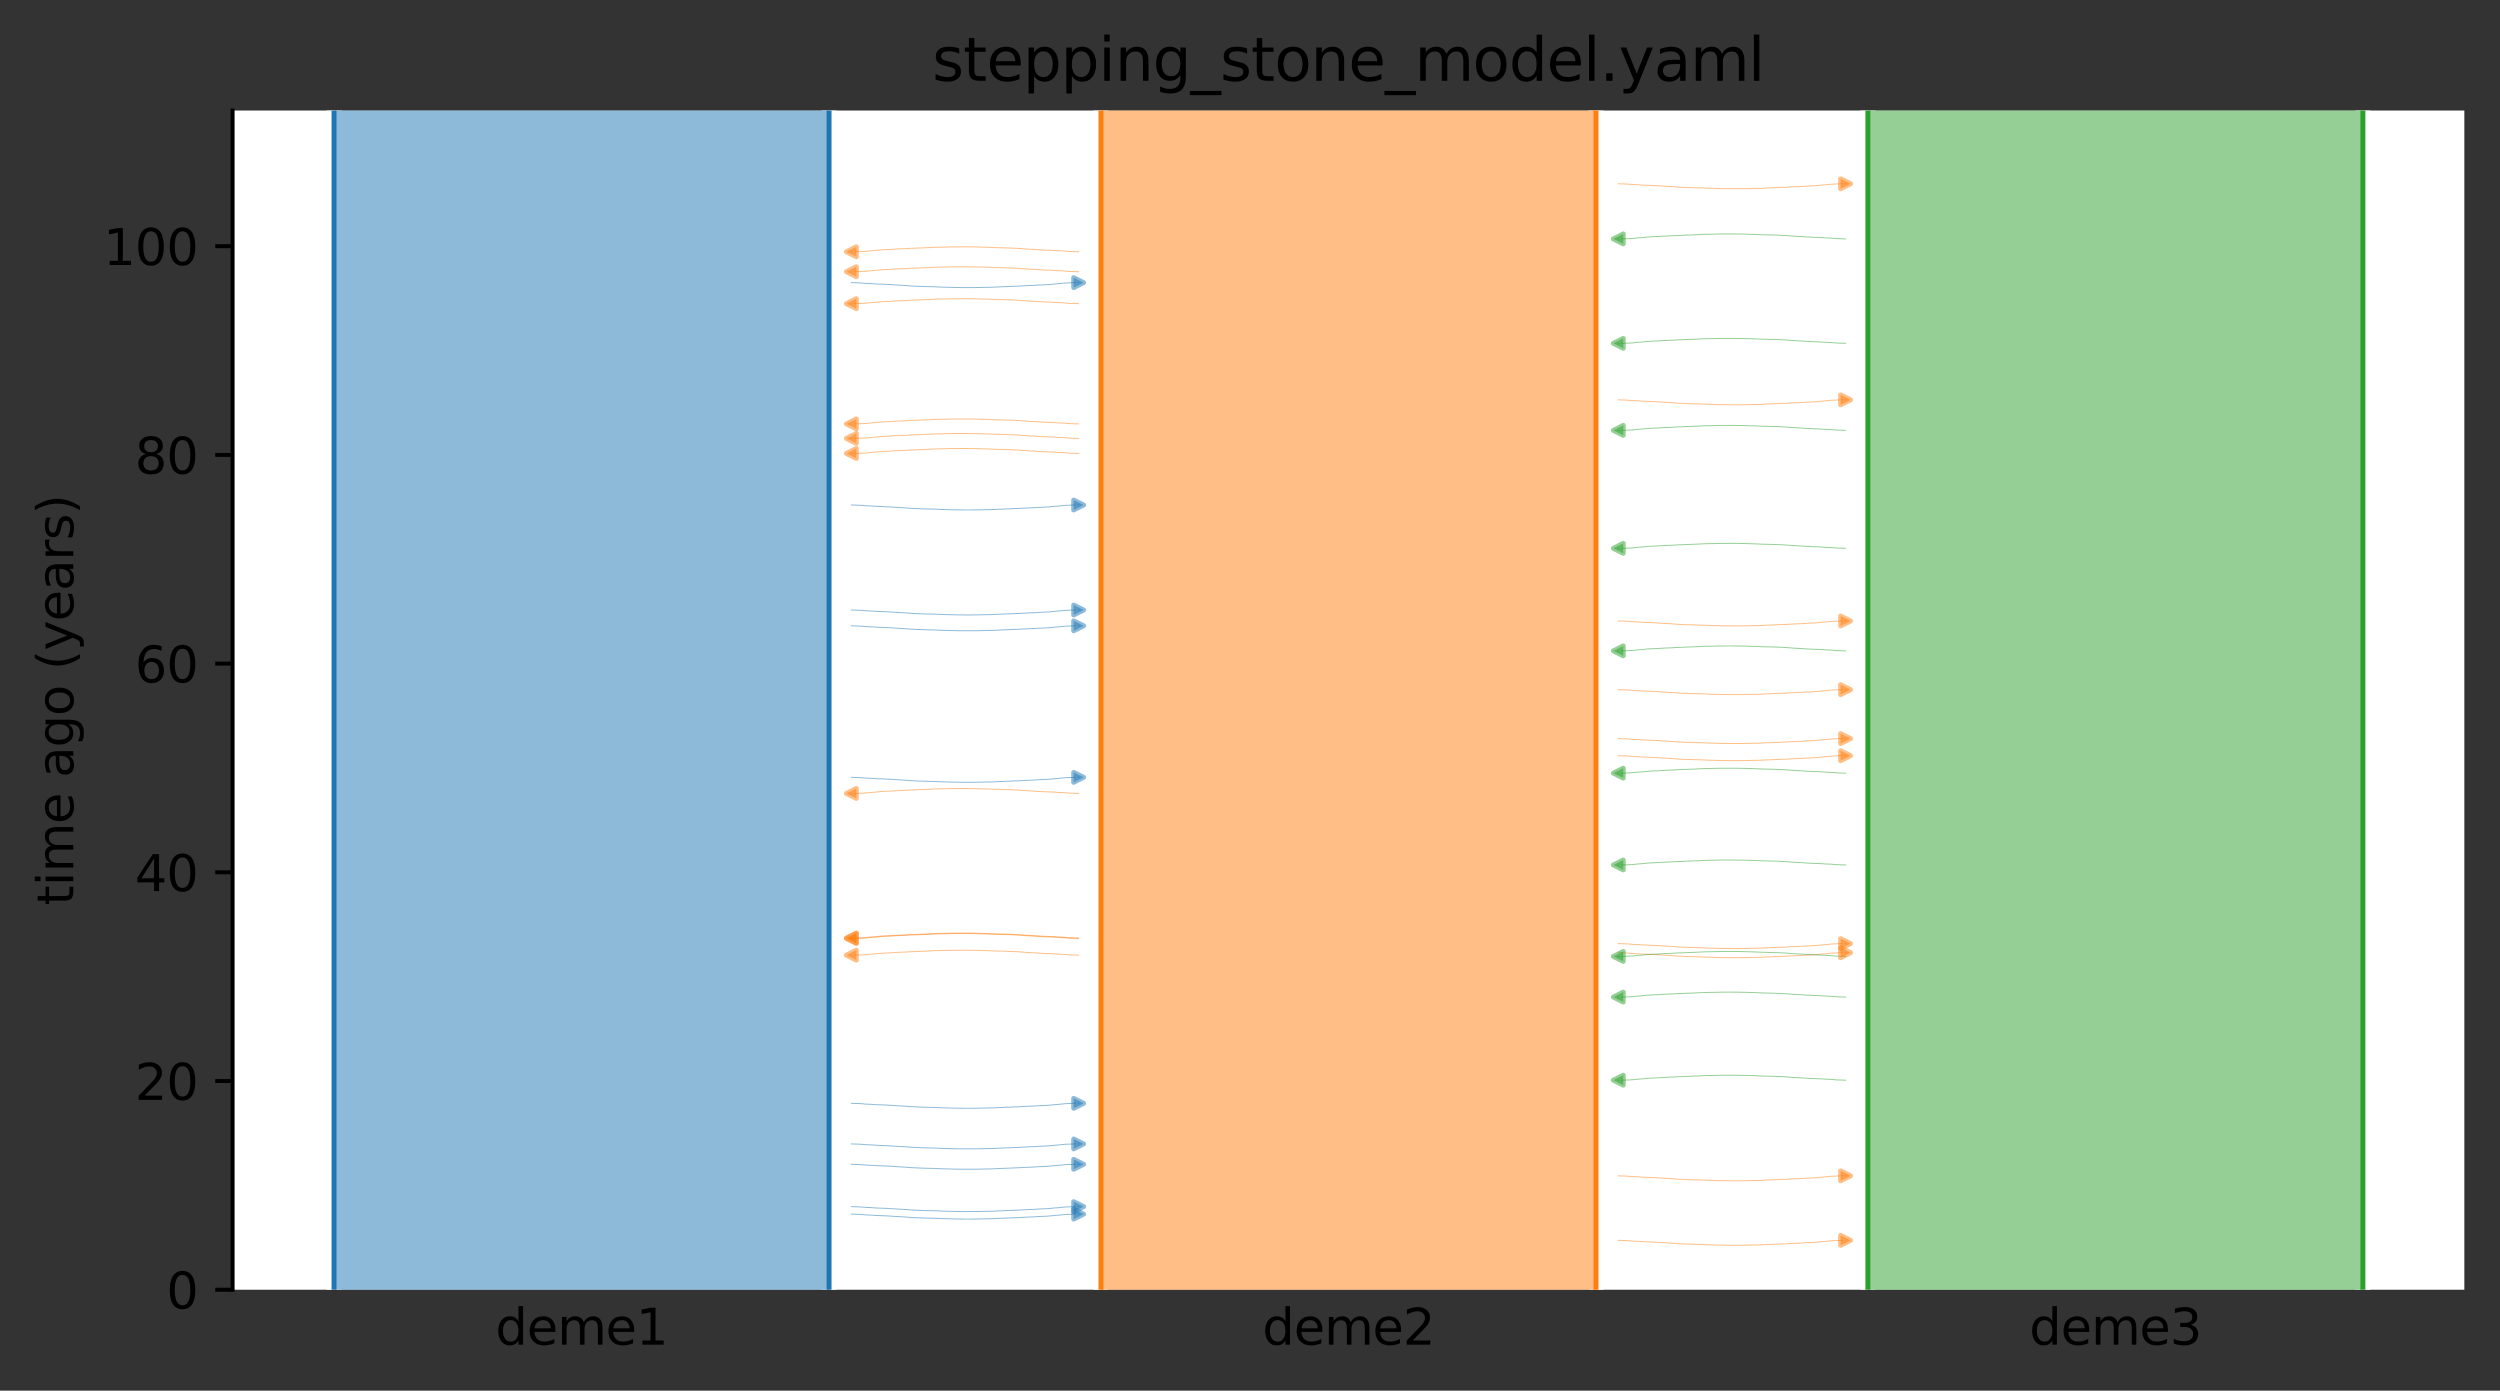 <?xml version="1.0" encoding="utf-8" standalone="no"?>
<!DOCTYPE svg PUBLIC "-//W3C//DTD SVG 1.1//EN"
  "http://www.w3.org/Graphics/SVG/1.1/DTD/svg11.dtd">
<svg xmlns:xlink="http://www.w3.org/1999/xlink" width="504.8pt" height="280.8pt" viewBox="0 0 504.8 280.8" xmlns="http://www.w3.org/2000/svg" version="1.1">
 <rect x="0" y="0" width="504.8" height="280.8" fill="#333333" stroke="none"/>
 <defs>
  <style type="text/css">*{stroke-linejoin: round; stroke-linecap: butt}</style>
 </defs>
 <g id="figure_1">
  <g id="patch_1">
   <path d="M 0 280.8 
L 504.8 280.8 
L 504.8 0 
L 0 0 
L 0 280.8 
z
" style="fill: none"/>
  </g>
  <g id="axes_1">
   <g id="patch_2">
    <path d="M 46.966 260.422 
L 497.6 260.422 
L 497.6 22.318 
L 46.966 22.318 
z
" style="fill: #ffffff"/>
   </g>
   <path d="M 171.908 101.968 
L 172.908 101.999 
L 173.908 102.036 
L 174.908 102.134 
L 175.908 102.166 
L 176.908 102.24 
L 177.908 102.278 
L 178.908 102.314 
L 179.908 102.371 
L 180.908 102.442 
L 181.908 102.494 
L 182.908 102.553 
L 183.908 102.641 
L 184.908 102.687 
L 185.908 102.73 
L 186.908 102.76 
L 187.908 102.786 
L 188.908 102.807 
L 189.908 102.862 
L 190.908 102.89 
L 191.908 102.919 
L 192.908 102.945 
L 193.908 102.956 
L 194.908 102.966 
L 195.908 102.966 
L 196.908 102.956 
L 197.908 102.945 
L 198.908 102.914 
L 199.908 102.903 
L 200.908 102.872 
L 201.908 102.813 
L 202.908 102.776 
L 203.908 102.736 
L 204.908 102.694 
L 205.908 102.661 
L 206.908 102.594 
L 207.908 102.555 
L 208.908 102.512 
L 209.908 102.441 
L 210.908 102.405 
L 211.908 102.347 
L 212.908 102.236 
L 213.908 102.165 
L 214.908 102.052 
L 215.908 102.006 
L 217.8 101.945 
" clip-path="url(#pe4304726e0)" style="fill: none; stroke: #1f77b4; stroke-opacity: 0.5; stroke-width: 0.2; stroke-linecap: square"/>
   <path d="M 171.908 243.643 
L 172.908 243.675 
L 173.908 243.712 
L 174.908 243.809 
L 175.908 243.842 
L 176.908 243.915 
L 177.908 243.954 
L 178.908 243.989 
L 179.908 244.047 
L 180.908 244.117 
L 181.908 244.169 
L 182.908 244.228 
L 183.908 244.317 
L 184.908 244.363 
L 185.908 244.405 
L 186.908 244.436 
L 187.908 244.462 
L 188.908 244.483 
L 189.908 244.537 
L 190.908 244.565 
L 191.908 244.595 
L 192.908 244.62 
L 193.908 244.632 
L 194.908 244.642 
L 195.908 244.642 
L 196.908 244.632 
L 197.908 244.62 
L 198.908 244.589 
L 199.908 244.578 
L 200.908 244.548 
L 201.908 244.488 
L 202.908 244.451 
L 203.908 244.412 
L 204.908 244.37 
L 205.908 244.337 
L 206.908 244.269 
L 207.908 244.23 
L 208.908 244.188 
L 209.908 244.117 
L 210.908 244.081 
L 211.908 244.022 
L 212.908 243.911 
L 213.908 243.841 
L 214.908 243.728 
L 215.908 243.682 
L 217.8 243.621 
" clip-path="url(#pe4304726e0)" style="fill: none; stroke: #1f77b4; stroke-opacity: 0.5; stroke-width: 0.2; stroke-linecap: square"/>
   <path d="M 171.908 123.171 
L 172.908 123.203 
L 173.908 123.24 
L 174.908 123.337 
L 175.908 123.37 
L 176.908 123.444 
L 177.908 123.482 
L 178.908 123.518 
L 179.908 123.575 
L 180.908 123.646 
L 181.908 123.698 
L 182.908 123.757 
L 183.908 123.845 
L 184.908 123.891 
L 185.908 123.934 
L 186.908 123.964 
L 187.908 123.99 
L 188.908 124.011 
L 189.908 124.066 
L 190.908 124.094 
L 191.908 124.123 
L 192.908 124.149 
L 193.908 124.16 
L 194.908 124.17 
L 195.908 124.17 
L 196.908 124.16 
L 197.908 124.149 
L 198.908 124.118 
L 199.908 124.106 
L 200.908 124.076 
L 201.908 124.017 
L 202.908 123.979 
L 203.908 123.94 
L 204.908 123.898 
L 205.908 123.865 
L 206.908 123.798 
L 207.908 123.758 
L 208.908 123.716 
L 209.908 123.645 
L 210.908 123.609 
L 211.908 123.55 
L 212.908 123.439 
L 213.908 123.369 
L 214.908 123.256 
L 215.908 123.21 
L 217.8 123.149 
" clip-path="url(#pe4304726e0)" style="fill: none; stroke: #1f77b4; stroke-opacity: 0.5; stroke-width: 0.2; stroke-linecap: square"/>
   <path d="M 171.908 126.365 
L 172.908 126.397 
L 173.908 126.434 
L 174.908 126.531 
L 175.908 126.564 
L 176.908 126.637 
L 177.908 126.676 
L 178.908 126.711 
L 179.908 126.769 
L 180.908 126.839 
L 181.908 126.891 
L 182.908 126.951 
L 183.908 127.039 
L 184.908 127.085 
L 185.908 127.127 
L 186.908 127.158 
L 187.908 127.184 
L 188.908 127.205 
L 189.908 127.259 
L 190.908 127.287 
L 191.908 127.317 
L 192.908 127.343 
L 193.908 127.354 
L 194.908 127.364 
L 195.908 127.364 
L 196.908 127.354 
L 197.908 127.342 
L 198.908 127.311 
L 199.908 127.3 
L 200.908 127.27 
L 201.908 127.21 
L 202.908 127.173 
L 203.908 127.134 
L 204.908 127.092 
L 205.908 127.059 
L 206.908 126.991 
L 207.908 126.952 
L 208.908 126.91 
L 209.908 126.839 
L 210.908 126.803 
L 211.908 126.744 
L 212.908 126.633 
L 213.908 126.563 
L 214.908 126.45 
L 215.908 126.404 
L 217.8 126.343 
" clip-path="url(#pe4304726e0)" style="fill: none; stroke: #1f77b4; stroke-opacity: 0.5; stroke-width: 0.2; stroke-linecap: square"/>
   <path d="M 171.908 245.155 
L 172.908 245.187 
L 173.908 245.224 
L 174.908 245.321 
L 175.908 245.354 
L 176.908 245.428 
L 177.908 245.466 
L 178.908 245.502 
L 179.908 245.559 
L 180.908 245.63 
L 181.908 245.682 
L 182.908 245.741 
L 183.908 245.829 
L 184.908 245.875 
L 185.908 245.917 
L 186.908 245.948 
L 187.908 245.974 
L 188.908 245.995 
L 189.908 246.05 
L 190.908 246.077 
L 191.908 246.107 
L 192.908 246.133 
L 193.908 246.144 
L 194.908 246.154 
L 195.908 246.154 
L 196.908 246.144 
L 197.908 246.133 
L 198.908 246.102 
L 199.908 246.09 
L 200.908 246.06 
L 201.908 246 
L 202.908 245.963 
L 203.908 245.924 
L 204.908 245.882 
L 205.908 245.849 
L 206.908 245.782 
L 207.908 245.742 
L 208.908 245.7 
L 209.908 245.629 
L 210.908 245.593 
L 211.908 245.534 
L 212.908 245.423 
L 213.908 245.353 
L 214.908 245.24 
L 215.908 245.194 
L 217.8 245.133 
" clip-path="url(#pe4304726e0)" style="fill: none; stroke: #1f77b4; stroke-opacity: 0.5; stroke-width: 0.2; stroke-linecap: square"/>
   <path d="M 171.908 156.959 
L 172.908 156.991 
L 173.908 157.028 
L 174.908 157.126 
L 175.908 157.158 
L 176.908 157.232 
L 177.908 157.27 
L 178.908 157.306 
L 179.908 157.363 
L 180.908 157.434 
L 181.908 157.486 
L 182.908 157.545 
L 183.908 157.633 
L 184.908 157.679 
L 185.908 157.722 
L 186.908 157.752 
L 187.908 157.778 
L 188.908 157.799 
L 189.908 157.854 
L 190.908 157.882 
L 191.908 157.911 
L 192.908 157.937 
L 193.908 157.948 
L 194.908 157.958 
L 195.908 157.958 
L 196.908 157.948 
L 197.908 157.937 
L 198.908 157.906 
L 199.908 157.895 
L 200.908 157.864 
L 201.908 157.805 
L 202.908 157.767 
L 203.908 157.728 
L 204.908 157.686 
L 205.908 157.653 
L 206.908 157.586 
L 207.908 157.547 
L 208.908 157.504 
L 209.908 157.433 
L 210.908 157.397 
L 211.908 157.339 
L 212.908 157.228 
L 213.908 157.157 
L 214.908 157.044 
L 215.908 156.998 
L 217.8 156.937 
" clip-path="url(#pe4304726e0)" style="fill: none; stroke: #1f77b4; stroke-opacity: 0.5; stroke-width: 0.2; stroke-linecap: square"/>
   <path d="M 171.908 230.98 
L 172.908 231.011 
L 173.908 231.048 
L 174.908 231.146 
L 175.908 231.178 
L 176.908 231.252 
L 177.908 231.291 
L 178.908 231.326 
L 179.908 231.384 
L 180.908 231.454 
L 181.908 231.506 
L 182.908 231.565 
L 183.908 231.653 
L 184.908 231.7 
L 185.908 231.742 
L 186.908 231.773 
L 187.908 231.799 
L 188.908 231.82 
L 189.908 231.874 
L 190.908 231.902 
L 191.908 231.932 
L 192.908 231.957 
L 193.908 231.968 
L 194.908 231.978 
L 195.908 231.978 
L 196.908 231.969 
L 197.908 231.957 
L 198.908 231.926 
L 199.908 231.915 
L 200.908 231.885 
L 201.908 231.825 
L 202.908 231.788 
L 203.908 231.749 
L 204.908 231.706 
L 205.908 231.673 
L 206.908 231.606 
L 207.908 231.567 
L 208.908 231.524 
L 209.908 231.454 
L 210.908 231.417 
L 211.908 231.359 
L 212.908 231.248 
L 213.908 231.177 
L 214.908 231.064 
L 215.908 231.019 
L 217.8 230.957 
" clip-path="url(#pe4304726e0)" style="fill: none; stroke: #1f77b4; stroke-opacity: 0.5; stroke-width: 0.2; stroke-linecap: square"/>
   <path d="M 171.908 235.095 
L 172.908 235.126 
L 173.908 235.163 
L 174.908 235.261 
L 175.908 235.293 
L 176.908 235.367 
L 177.908 235.406 
L 178.908 235.441 
L 179.908 235.499 
L 180.908 235.569 
L 181.908 235.621 
L 182.908 235.68 
L 183.908 235.768 
L 184.908 235.814 
L 185.908 235.857 
L 186.908 235.887 
L 187.908 235.913 
L 188.908 235.935 
L 189.908 235.989 
L 190.908 236.017 
L 191.908 236.047 
L 192.908 236.072 
L 193.908 236.083 
L 194.908 236.093 
L 195.908 236.093 
L 196.908 236.084 
L 197.908 236.072 
L 198.908 236.041 
L 199.908 236.03 
L 200.908 236 
L 201.908 235.94 
L 202.908 235.903 
L 203.908 235.864 
L 204.908 235.821 
L 205.908 235.788 
L 206.908 235.721 
L 207.908 235.682 
L 208.908 235.639 
L 209.908 235.569 
L 210.908 235.532 
L 211.908 235.474 
L 212.908 235.363 
L 213.908 235.292 
L 214.908 235.179 
L 215.908 235.133 
L 217.8 235.072 
" clip-path="url(#pe4304726e0)" style="fill: none; stroke: #1f77b4; stroke-opacity: 0.5; stroke-width: 0.2; stroke-linecap: square"/>
   <path d="M 171.908 222.783 
L 172.908 222.814 
L 173.908 222.851 
L 174.908 222.949 
L 175.908 222.981 
L 176.908 223.055 
L 177.908 223.093 
L 178.908 223.129 
L 179.908 223.186 
L 180.908 223.257 
L 181.908 223.309 
L 182.908 223.368 
L 183.908 223.456 
L 184.908 223.502 
L 185.908 223.545 
L 186.908 223.575 
L 187.908 223.601 
L 188.908 223.623 
L 189.908 223.677 
L 190.908 223.705 
L 191.908 223.734 
L 192.908 223.76 
L 193.908 223.771 
L 194.908 223.781 
L 195.908 223.781 
L 196.908 223.771 
L 197.908 223.76 
L 198.908 223.729 
L 199.908 223.718 
L 200.908 223.688 
L 201.908 223.628 
L 202.908 223.591 
L 203.908 223.551 
L 204.908 223.509 
L 205.908 223.476 
L 206.908 223.409 
L 207.908 223.37 
L 208.908 223.327 
L 209.908 223.256 
L 210.908 223.22 
L 211.908 223.162 
L 212.908 223.051 
L 213.908 222.98 
L 214.908 222.867 
L 215.908 222.821 
L 217.8 222.76 
" clip-path="url(#pe4304726e0)" style="fill: none; stroke: #1f77b4; stroke-opacity: 0.5; stroke-width: 0.2; stroke-linecap: square"/>
   <path d="M 171.908 57.071 
L 172.908 57.103 
L 173.908 57.14 
L 174.908 57.237 
L 175.908 57.27 
L 176.908 57.343 
L 177.908 57.382 
L 178.908 57.417 
L 179.908 57.475 
L 180.908 57.545 
L 181.908 57.597 
L 182.908 57.656 
L 183.908 57.745 
L 184.908 57.791 
L 185.908 57.833 
L 186.908 57.864 
L 187.908 57.89 
L 188.908 57.911 
L 189.908 57.965 
L 190.908 57.993 
L 191.908 58.023 
L 192.908 58.048 
L 193.908 58.06 
L 194.908 58.07 
L 195.908 58.07 
L 196.908 58.06 
L 197.908 58.048 
L 198.908 58.017 
L 199.908 58.006 
L 200.908 57.976 
L 201.908 57.916 
L 202.908 57.879 
L 203.908 57.84 
L 204.908 57.798 
L 205.908 57.765 
L 206.908 57.697 
L 207.908 57.658 
L 208.908 57.616 
L 209.908 57.545 
L 210.908 57.509 
L 211.908 57.45 
L 212.908 57.339 
L 213.908 57.269 
L 214.908 57.156 
L 215.908 57.11 
L 217.8 57.049 
" clip-path="url(#pe4304726e0)" style="fill: none; stroke: #1f77b4; stroke-opacity: 0.5; stroke-width: 0.2; stroke-linecap: square"/>
   <path d="M 217.8 88.525 
L 216.8 88.494 
L 215.8 88.457 
L 214.8 88.359 
L 213.8 88.327 
L 212.8 88.253 
L 211.8 88.215 
L 210.8 88.179 
L 209.8 88.121 
L 208.8 88.051 
L 207.8 87.999 
L 206.8 87.94 
L 205.8 87.852 
L 204.8 87.806 
L 203.8 87.763 
L 202.8 87.733 
L 201.8 87.707 
L 200.8 87.685 
L 199.8 87.631 
L 198.8 87.603 
L 197.8 87.573 
L 196.8 87.548 
L 195.8 87.537 
L 194.8 87.527 
L 193.8 87.527 
L 192.8 87.536 
L 191.8 87.548 
L 190.8 87.579 
L 189.8 87.59 
L 188.8 87.62 
L 187.8 87.68 
L 186.8 87.717 
L 185.8 87.757 
L 184.8 87.799 
L 183.8 87.832 
L 182.8 87.899 
L 181.8 87.938 
L 180.8 87.981 
L 179.8 88.052 
L 178.8 88.088 
L 177.8 88.146 
L 176.8 88.257 
L 175.8 88.328 
L 174.8 88.441 
L 173.8 88.487 
L 171.908 88.548 
" clip-path="url(#pe4304726e0)" style="fill: none; stroke: #ff7f0e; stroke-opacity: 0.5; stroke-width: 0.2; stroke-linecap: square"/>
   <path d="M 217.8 189.498 
L 216.8 189.466 
L 215.8 189.429 
L 214.8 189.332 
L 213.8 189.299 
L 212.8 189.225 
L 211.8 189.187 
L 210.8 189.151 
L 209.8 189.094 
L 208.8 189.023 
L 207.8 188.971 
L 206.8 188.912 
L 205.8 188.824 
L 204.8 188.778 
L 203.8 188.735 
L 202.8 188.705 
L 201.8 188.679 
L 200.8 188.658 
L 199.8 188.603 
L 198.8 188.575 
L 197.8 188.546 
L 196.8 188.52 
L 195.8 188.509 
L 194.8 188.499 
L 193.8 188.499 
L 192.8 188.509 
L 191.8 188.52 
L 190.8 188.551 
L 189.8 188.563 
L 188.8 188.593 
L 187.8 188.653 
L 186.8 188.69 
L 185.8 188.729 
L 184.8 188.771 
L 183.8 188.804 
L 182.8 188.871 
L 181.8 188.911 
L 180.8 188.953 
L 179.8 189.024 
L 178.8 189.06 
L 177.8 189.119 
L 176.8 189.23 
L 175.8 189.3 
L 174.8 189.413 
L 173.8 189.459 
L 171.908 189.52 
" clip-path="url(#pe4304726e0)" style="fill: none; stroke: #ff7f0e; stroke-opacity: 0.5; stroke-width: 0.2; stroke-linecap: square"/>
   <path d="M 217.8 160.213 
L 216.8 160.182 
L 215.8 160.145 
L 214.8 160.047 
L 213.8 160.015 
L 212.8 159.941 
L 211.8 159.903 
L 210.8 159.867 
L 209.8 159.809 
L 208.8 159.739 
L 207.8 159.687 
L 206.8 159.628 
L 205.8 159.54 
L 204.8 159.494 
L 203.8 159.451 
L 202.8 159.421 
L 201.8 159.395 
L 200.8 159.373 
L 199.8 159.319 
L 198.8 159.291 
L 197.8 159.261 
L 196.8 159.236 
L 195.8 159.225 
L 194.8 159.215 
L 193.8 159.215 
L 192.8 159.224 
L 191.8 159.236 
L 190.8 159.267 
L 189.8 159.278 
L 188.8 159.308 
L 187.8 159.368 
L 186.8 159.405 
L 185.8 159.444 
L 184.8 159.487 
L 183.8 159.52 
L 182.8 159.587 
L 181.8 159.626 
L 180.8 159.669 
L 179.8 159.74 
L 178.8 159.776 
L 177.8 159.834 
L 176.8 159.945 
L 175.8 160.016 
L 174.8 160.129 
L 173.8 160.175 
L 171.908 160.236 
" clip-path="url(#pe4304726e0)" style="fill: none; stroke: #ff7f0e; stroke-opacity: 0.5; stroke-width: 0.2; stroke-linecap: square"/>
   <path d="M 217.8 50.838 
L 216.8 50.806 
L 215.8 50.769 
L 214.8 50.672 
L 213.8 50.639 
L 212.8 50.565 
L 211.8 50.527 
L 210.8 50.491 
L 209.8 50.434 
L 208.8 50.363 
L 207.8 50.311 
L 206.8 50.252 
L 205.8 50.164 
L 204.8 50.118 
L 203.8 50.076 
L 202.8 50.045 
L 201.8 50.019 
L 200.8 49.998 
L 199.8 49.943 
L 198.8 49.916 
L 197.8 49.886 
L 196.8 49.86 
L 195.8 49.849 
L 194.8 49.839 
L 193.8 49.839 
L 192.8 49.849 
L 191.8 49.86 
L 190.8 49.892 
L 189.8 49.903 
L 188.8 49.933 
L 187.8 49.993 
L 186.8 50.03 
L 185.8 50.069 
L 184.8 50.111 
L 183.8 50.144 
L 182.8 50.211 
L 181.8 50.251 
L 180.8 50.293 
L 179.8 50.364 
L 178.8 50.4 
L 177.8 50.459 
L 176.8 50.57 
L 175.8 50.64 
L 174.8 50.753 
L 173.8 50.799 
L 171.908 50.86 
" clip-path="url(#pe4304726e0)" style="fill: none; stroke: #ff7f0e; stroke-opacity: 0.5; stroke-width: 0.2; stroke-linecap: square"/>
   <path d="M 217.8 189.4 
L 216.8 189.369 
L 215.8 189.332 
L 214.8 189.234 
L 213.8 189.202 
L 212.8 189.128 
L 211.8 189.089 
L 210.8 189.054 
L 209.8 188.996 
L 208.8 188.926 
L 207.8 188.874 
L 206.8 188.815 
L 205.8 188.727 
L 204.8 188.68 
L 203.8 188.638 
L 202.8 188.608 
L 201.8 188.581 
L 200.8 188.56 
L 199.8 188.506 
L 198.8 188.478 
L 197.8 188.448 
L 196.8 188.423 
L 195.8 188.412 
L 194.8 188.402 
L 193.8 188.402 
L 192.8 188.411 
L 191.8 188.423 
L 190.8 188.454 
L 189.8 188.465 
L 188.8 188.495 
L 187.8 188.555 
L 186.8 188.592 
L 185.8 188.631 
L 184.8 188.674 
L 183.8 188.707 
L 182.8 188.774 
L 181.8 188.813 
L 180.8 188.856 
L 179.8 188.926 
L 178.8 188.963 
L 177.8 189.021 
L 176.8 189.132 
L 175.8 189.203 
L 174.8 189.316 
L 173.8 189.361 
L 171.908 189.423 
" clip-path="url(#pe4304726e0)" style="fill: none; stroke: #ff7f0e; stroke-opacity: 0.5; stroke-width: 0.2; stroke-linecap: square"/>
   <path d="M 217.8 91.558 
L 216.8 91.527 
L 215.8 91.49 
L 214.8 91.392 
L 213.8 91.36 
L 212.8 91.286 
L 211.8 91.248 
L 210.8 91.212 
L 209.8 91.155 
L 208.8 91.084 
L 207.8 91.032 
L 206.8 90.973 
L 205.8 90.885 
L 204.8 90.839 
L 203.8 90.796 
L 202.8 90.766 
L 201.8 90.74 
L 200.8 90.719 
L 199.8 90.664 
L 198.8 90.636 
L 197.8 90.607 
L 196.8 90.581 
L 195.8 90.57 
L 194.8 90.56 
L 193.8 90.56 
L 192.8 90.57 
L 191.8 90.581 
L 190.8 90.612 
L 189.8 90.623 
L 188.8 90.654 
L 187.8 90.713 
L 186.8 90.751 
L 185.8 90.79 
L 184.8 90.832 
L 183.8 90.865 
L 182.8 90.932 
L 181.8 90.971 
L 180.8 91.014 
L 179.8 91.085 
L 178.8 91.121 
L 177.8 91.179 
L 176.8 91.29 
L 175.8 91.361 
L 174.8 91.474 
L 173.8 91.52 
L 171.908 91.581 
" clip-path="url(#pe4304726e0)" style="fill: none; stroke: #ff7f0e; stroke-opacity: 0.5; stroke-width: 0.2; stroke-linecap: square"/>
   <path d="M 217.8 54.865 
L 216.8 54.834 
L 215.8 54.797 
L 214.8 54.699 
L 213.8 54.666 
L 212.8 54.593 
L 211.8 54.554 
L 210.8 54.519 
L 209.8 54.461 
L 208.8 54.391 
L 207.8 54.339 
L 206.8 54.28 
L 205.8 54.191 
L 204.8 54.145 
L 203.8 54.103 
L 202.8 54.072 
L 201.8 54.046 
L 200.8 54.025 
L 199.8 53.971 
L 198.8 53.943 
L 197.8 53.913 
L 196.8 53.888 
L 195.8 53.877 
L 194.8 53.867 
L 193.8 53.867 
L 192.8 53.876 
L 191.8 53.888 
L 190.8 53.919 
L 189.8 53.93 
L 188.8 53.96 
L 187.8 54.02 
L 186.8 54.057 
L 185.8 54.096 
L 184.8 54.139 
L 183.8 54.171 
L 182.8 54.239 
L 181.8 54.278 
L 180.8 54.321 
L 179.8 54.391 
L 178.8 54.428 
L 177.8 54.486 
L 176.8 54.597 
L 175.8 54.668 
L 174.8 54.781 
L 173.8 54.826 
L 171.908 54.888 
" clip-path="url(#pe4304726e0)" style="fill: none; stroke: #ff7f0e; stroke-opacity: 0.5; stroke-width: 0.2; stroke-linecap: square"/>
   <path d="M 217.8 192.865 
L 216.8 192.834 
L 215.8 192.797 
L 214.8 192.699 
L 213.8 192.667 
L 212.8 192.593 
L 211.8 192.554 
L 210.8 192.519 
L 209.8 192.461 
L 208.8 192.391 
L 207.8 192.339 
L 206.8 192.28 
L 205.8 192.192 
L 204.8 192.145 
L 203.8 192.103 
L 202.8 192.073 
L 201.8 192.046 
L 200.8 192.025 
L 199.8 191.971 
L 198.8 191.943 
L 197.8 191.913 
L 196.8 191.888 
L 195.8 191.877 
L 194.8 191.867 
L 193.8 191.867 
L 192.8 191.876 
L 191.8 191.888 
L 190.8 191.919 
L 189.8 191.93 
L 188.8 191.96 
L 187.8 192.02 
L 186.8 192.057 
L 185.8 192.096 
L 184.8 192.139 
L 183.8 192.172 
L 182.8 192.239 
L 181.8 192.278 
L 180.8 192.321 
L 179.8 192.391 
L 178.8 192.428 
L 177.8 192.486 
L 176.8 192.597 
L 175.8 192.668 
L 174.8 192.781 
L 173.8 192.826 
L 171.908 192.888 
" clip-path="url(#pe4304726e0)" style="fill: none; stroke: #ff7f0e; stroke-opacity: 0.5; stroke-width: 0.2; stroke-linecap: square"/>
   <path d="M 217.8 85.595 
L 216.8 85.564 
L 215.8 85.527 
L 214.8 85.429 
L 213.8 85.397 
L 212.8 85.323 
L 211.8 85.285 
L 210.8 85.249 
L 209.8 85.192 
L 208.8 85.121 
L 207.8 85.069 
L 206.8 85.01 
L 205.8 84.922 
L 204.8 84.876 
L 203.8 84.833 
L 202.8 84.803 
L 201.8 84.777 
L 200.8 84.756 
L 199.8 84.701 
L 198.8 84.673 
L 197.8 84.644 
L 196.8 84.618 
L 195.8 84.607 
L 194.8 84.597 
L 193.8 84.597 
L 192.8 84.607 
L 191.8 84.618 
L 190.8 84.649 
L 189.8 84.66 
L 188.8 84.691 
L 187.8 84.75 
L 186.8 84.788 
L 185.8 84.827 
L 184.8 84.869 
L 183.8 84.902 
L 182.8 84.969 
L 181.8 85.008 
L 180.8 85.051 
L 179.8 85.122 
L 178.8 85.158 
L 177.8 85.216 
L 176.8 85.327 
L 175.8 85.398 
L 174.8 85.511 
L 173.8 85.557 
L 171.908 85.618 
" clip-path="url(#pe4304726e0)" style="fill: none; stroke: #ff7f0e; stroke-opacity: 0.5; stroke-width: 0.2; stroke-linecap: square"/>
   <path d="M 217.8 61.311 
L 216.8 61.28 
L 215.8 61.243 
L 214.8 61.145 
L 213.8 61.113 
L 212.8 61.039 
L 211.8 61.001 
L 210.8 60.965 
L 209.8 60.908 
L 208.8 60.837 
L 207.8 60.785 
L 206.8 60.726 
L 205.8 60.638 
L 204.8 60.592 
L 203.8 60.549 
L 202.8 60.519 
L 201.8 60.493 
L 200.8 60.471 
L 199.8 60.417 
L 198.8 60.389 
L 197.8 60.36 
L 196.8 60.334 
L 195.8 60.323 
L 194.8 60.313 
L 193.8 60.313 
L 192.8 60.323 
L 191.8 60.334 
L 190.8 60.365 
L 189.8 60.376 
L 188.8 60.406 
L 187.8 60.466 
L 186.8 60.503 
L 185.8 60.543 
L 184.8 60.585 
L 183.8 60.618 
L 182.8 60.685 
L 181.8 60.724 
L 180.8 60.767 
L 179.8 60.838 
L 178.8 60.874 
L 177.8 60.932 
L 176.8 61.043 
L 175.8 61.114 
L 174.8 61.227 
L 173.8 61.273 
L 171.908 61.334 
" clip-path="url(#pe4304726e0)" style="fill: none; stroke: #ff7f0e; stroke-opacity: 0.5; stroke-width: 0.2; stroke-linecap: square"/>
   <path d="M 326.766 125.388 
L 327.766 125.419 
L 328.766 125.456 
L 329.766 125.554 
L 330.766 125.586 
L 331.766 125.66 
L 332.766 125.699 
L 333.766 125.734 
L 334.766 125.792 
L 335.766 125.862 
L 336.766 125.914 
L 337.766 125.973 
L 338.766 126.061 
L 339.766 126.107 
L 340.766 126.15 
L 341.766 126.18 
L 342.766 126.206 
L 343.766 126.228 
L 344.766 126.282 
L 345.766 126.31 
L 346.766 126.34 
L 347.766 126.365 
L 348.766 126.376 
L 349.766 126.386 
L 350.766 126.386 
L 351.766 126.377 
L 352.766 126.365 
L 353.766 126.334 
L 354.766 126.323 
L 355.766 126.293 
L 356.766 126.233 
L 357.766 126.196 
L 358.766 126.157 
L 359.766 126.114 
L 360.766 126.081 
L 361.766 126.014 
L 362.766 125.975 
L 363.766 125.932 
L 364.766 125.862 
L 365.766 125.825 
L 366.766 125.767 
L 367.766 125.656 
L 368.766 125.585 
L 369.766 125.472 
L 370.766 125.426 
L 372.658 125.365 
" clip-path="url(#pe4304726e0)" style="fill: none; stroke: #ff7f0e; stroke-opacity: 0.5; stroke-width: 0.2; stroke-linecap: square"/>
   <path d="M 326.766 80.736 
L 327.766 80.767 
L 328.766 80.804 
L 329.766 80.902 
L 330.766 80.934 
L 331.766 81.008 
L 332.766 81.046 
L 333.766 81.082 
L 334.766 81.139 
L 335.766 81.21 
L 336.766 81.262 
L 337.766 81.321 
L 338.766 81.409 
L 339.766 81.455 
L 340.766 81.498 
L 341.766 81.528 
L 342.766 81.554 
L 343.766 81.576 
L 344.766 81.63 
L 345.766 81.658 
L 346.766 81.687 
L 347.766 81.713 
L 348.766 81.724 
L 349.766 81.734 
L 350.766 81.734 
L 351.766 81.724 
L 352.766 81.713 
L 353.766 81.682 
L 354.766 81.671 
L 355.766 81.641 
L 356.766 81.581 
L 357.766 81.544 
L 358.766 81.504 
L 359.766 81.462 
L 360.766 81.429 
L 361.766 81.362 
L 362.766 81.323 
L 363.766 81.28 
L 364.766 81.209 
L 365.766 81.173 
L 366.766 81.115 
L 367.766 81.004 
L 368.766 80.933 
L 369.766 80.82 
L 370.766 80.774 
L 372.658 80.713 
" clip-path="url(#pe4304726e0)" style="fill: none; stroke: #ff7f0e; stroke-opacity: 0.5; stroke-width: 0.2; stroke-linecap: square"/>
   <path d="M 326.766 250.448 
L 327.766 250.48 
L 328.766 250.517 
L 329.766 250.615 
L 330.766 250.647 
L 331.766 250.721 
L 332.766 250.759 
L 333.766 250.795 
L 334.766 250.852 
L 335.766 250.923 
L 336.766 250.975 
L 337.766 251.034 
L 338.766 251.122 
L 339.766 251.168 
L 340.766 251.211 
L 341.766 251.241 
L 342.766 251.267 
L 343.766 251.288 
L 344.766 251.343 
L 345.766 251.371 
L 346.766 251.4 
L 347.766 251.426 
L 348.766 251.437 
L 349.766 251.447 
L 350.766 251.447 
L 351.766 251.437 
L 352.766 251.426 
L 353.766 251.395 
L 354.766 251.383 
L 355.766 251.353 
L 356.766 251.294 
L 357.766 251.256 
L 358.766 251.217 
L 359.766 251.175 
L 360.766 251.142 
L 361.766 251.075 
L 362.766 251.036 
L 363.766 250.993 
L 364.766 250.922 
L 365.766 250.886 
L 366.766 250.828 
L 367.766 250.717 
L 368.766 250.646 
L 369.766 250.533 
L 370.766 250.487 
L 372.658 250.426 
" clip-path="url(#pe4304726e0)" style="fill: none; stroke: #ff7f0e; stroke-opacity: 0.5; stroke-width: 0.2; stroke-linecap: square"/>
   <path d="M 326.766 139.255 
L 327.766 139.287 
L 328.766 139.324 
L 329.766 139.421 
L 330.766 139.454 
L 331.766 139.528 
L 332.766 139.566 
L 333.766 139.602 
L 334.766 139.659 
L 335.766 139.73 
L 336.766 139.782 
L 337.766 139.841 
L 338.766 139.929 
L 339.766 139.975 
L 340.766 140.018 
L 341.766 140.048 
L 342.766 140.074 
L 343.766 140.095 
L 344.766 140.15 
L 345.766 140.178 
L 346.766 140.207 
L 347.766 140.233 
L 348.766 140.244 
L 349.766 140.254 
L 350.766 140.254 
L 351.766 140.244 
L 352.766 140.233 
L 353.766 140.202 
L 354.766 140.19 
L 355.766 140.16 
L 356.766 140.101 
L 357.766 140.063 
L 358.766 140.024 
L 359.766 139.982 
L 360.766 139.949 
L 361.766 139.882 
L 362.766 139.842 
L 363.766 139.8 
L 364.766 139.729 
L 365.766 139.693 
L 366.766 139.634 
L 367.766 139.523 
L 368.766 139.453 
L 369.766 139.34 
L 370.766 139.294 
L 372.658 139.233 
" clip-path="url(#pe4304726e0)" style="fill: none; stroke: #ff7f0e; stroke-opacity: 0.5; stroke-width: 0.2; stroke-linecap: square"/>
   <path d="M 326.766 192.378 
L 327.766 192.41 
L 328.766 192.447 
L 329.766 192.544 
L 330.766 192.577 
L 331.766 192.651 
L 332.766 192.689 
L 333.766 192.725 
L 334.766 192.782 
L 335.766 192.853 
L 336.766 192.904 
L 337.766 192.964 
L 338.766 193.052 
L 339.766 193.098 
L 340.766 193.14 
L 341.766 193.171 
L 342.766 193.197 
L 343.766 193.218 
L 344.766 193.273 
L 345.766 193.3 
L 346.766 193.33 
L 347.766 193.356 
L 348.766 193.367 
L 349.766 193.377 
L 350.766 193.377 
L 351.766 193.367 
L 352.766 193.356 
L 353.766 193.324 
L 354.766 193.313 
L 355.766 193.283 
L 356.766 193.223 
L 357.766 193.186 
L 358.766 193.147 
L 359.766 193.105 
L 360.766 193.072 
L 361.766 193.005 
L 362.766 192.965 
L 363.766 192.923 
L 364.766 192.852 
L 365.766 192.816 
L 366.766 192.757 
L 367.766 192.646 
L 368.766 192.576 
L 369.766 192.463 
L 370.766 192.417 
L 372.658 192.356 
" clip-path="url(#pe4304726e0)" style="fill: none; stroke: #ff7f0e; stroke-opacity: 0.5; stroke-width: 0.2; stroke-linecap: square"/>
   <path d="M 326.766 37.107 
L 327.766 37.139 
L 328.766 37.175 
L 329.766 37.273 
L 330.766 37.306 
L 331.766 37.379 
L 332.766 37.418 
L 333.766 37.453 
L 334.766 37.511 
L 335.766 37.581 
L 336.766 37.633 
L 337.766 37.692 
L 338.766 37.781 
L 339.766 37.827 
L 340.766 37.869 
L 341.766 37.9 
L 342.766 37.926 
L 343.766 37.947 
L 344.766 38.001 
L 345.766 38.029 
L 346.766 38.059 
L 347.766 38.084 
L 348.766 38.096 
L 349.766 38.106 
L 350.766 38.105 
L 351.766 38.096 
L 352.766 38.084 
L 353.766 38.053 
L 354.766 38.042 
L 355.766 38.012 
L 356.766 37.952 
L 357.766 37.915 
L 358.766 37.876 
L 359.766 37.834 
L 360.766 37.801 
L 361.766 37.733 
L 362.766 37.694 
L 363.766 37.652 
L 364.766 37.581 
L 365.766 37.545 
L 366.766 37.486 
L 367.766 37.375 
L 368.766 37.305 
L 369.766 37.192 
L 370.766 37.146 
L 372.658 37.085 
" clip-path="url(#pe4304726e0)" style="fill: none; stroke: #ff7f0e; stroke-opacity: 0.5; stroke-width: 0.2; stroke-linecap: square"/>
   <path d="M 326.766 190.531 
L 327.766 190.562 
L 328.766 190.599 
L 329.766 190.697 
L 330.766 190.729 
L 331.766 190.803 
L 332.766 190.841 
L 333.766 190.877 
L 334.766 190.935 
L 335.766 191.005 
L 336.766 191.057 
L 337.766 191.116 
L 338.766 191.204 
L 339.766 191.25 
L 340.766 191.293 
L 341.766 191.323 
L 342.766 191.349 
L 343.766 191.371 
L 344.766 191.425 
L 345.766 191.453 
L 346.766 191.483 
L 347.766 191.508 
L 348.766 191.519 
L 349.766 191.529 
L 350.766 191.529 
L 351.766 191.52 
L 352.766 191.508 
L 353.766 191.477 
L 354.766 191.466 
L 355.766 191.436 
L 356.766 191.376 
L 357.766 191.339 
L 358.766 191.3 
L 359.766 191.257 
L 360.766 191.224 
L 361.766 191.157 
L 362.766 191.118 
L 363.766 191.075 
L 364.766 191.005 
L 365.766 190.968 
L 366.766 190.91 
L 367.766 190.799 
L 368.766 190.728 
L 369.766 190.615 
L 370.766 190.569 
L 372.658 190.508 
" clip-path="url(#pe4304726e0)" style="fill: none; stroke: #ff7f0e; stroke-opacity: 0.5; stroke-width: 0.2; stroke-linecap: square"/>
   <path d="M 326.766 237.426 
L 327.766 237.457 
L 328.766 237.494 
L 329.766 237.592 
L 330.766 237.624 
L 331.766 237.698 
L 332.766 237.737 
L 333.766 237.772 
L 334.766 237.83 
L 335.766 237.9 
L 336.766 237.952 
L 337.766 238.011 
L 338.766 238.099 
L 339.766 238.145 
L 340.766 238.188 
L 341.766 238.218 
L 342.766 238.244 
L 343.766 238.266 
L 344.766 238.32 
L 345.766 238.348 
L 346.766 238.378 
L 347.766 238.403 
L 348.766 238.414 
L 349.766 238.424 
L 350.766 238.424 
L 351.766 238.415 
L 352.766 238.403 
L 353.766 238.372 
L 354.766 238.361 
L 355.766 238.331 
L 356.766 238.271 
L 357.766 238.234 
L 358.766 238.195 
L 359.766 238.152 
L 360.766 238.119 
L 361.766 238.052 
L 362.766 238.013 
L 363.766 237.97 
L 364.766 237.9 
L 365.766 237.863 
L 366.766 237.805 
L 367.766 237.694 
L 368.766 237.623 
L 369.766 237.51 
L 370.766 237.464 
L 372.658 237.403 
" clip-path="url(#pe4304726e0)" style="fill: none; stroke: #ff7f0e; stroke-opacity: 0.5; stroke-width: 0.2; stroke-linecap: square"/>
   <path d="M 326.766 152.592 
L 327.766 152.623 
L 328.766 152.66 
L 329.766 152.758 
L 330.766 152.79 
L 331.766 152.864 
L 332.766 152.902 
L 333.766 152.938 
L 334.766 152.995 
L 335.766 153.066 
L 336.766 153.118 
L 337.766 153.177 
L 338.766 153.265 
L 339.766 153.311 
L 340.766 153.354 
L 341.766 153.384 
L 342.766 153.41 
L 343.766 153.431 
L 344.766 153.486 
L 345.766 153.514 
L 346.766 153.543 
L 347.766 153.569 
L 348.766 153.58 
L 349.766 153.59 
L 350.766 153.59 
L 351.766 153.58 
L 352.766 153.569 
L 353.766 153.538 
L 354.766 153.527 
L 355.766 153.496 
L 356.766 153.437 
L 357.766 153.4 
L 358.766 153.36 
L 359.766 153.318 
L 360.766 153.285 
L 361.766 153.218 
L 362.766 153.179 
L 363.766 153.136 
L 364.766 153.065 
L 365.766 153.029 
L 366.766 152.971 
L 367.766 152.86 
L 368.766 152.789 
L 369.766 152.676 
L 370.766 152.63 
L 372.658 152.569 
" clip-path="url(#pe4304726e0)" style="fill: none; stroke: #ff7f0e; stroke-opacity: 0.5; stroke-width: 0.2; stroke-linecap: square"/>
   <path d="M 326.766 149.135 
L 327.766 149.167 
L 328.766 149.204 
L 329.766 149.301 
L 330.766 149.334 
L 331.766 149.407 
L 332.766 149.446 
L 333.766 149.481 
L 334.766 149.539 
L 335.766 149.609 
L 336.766 149.661 
L 337.766 149.72 
L 338.766 149.809 
L 339.766 149.855 
L 340.766 149.897 
L 341.766 149.928 
L 342.766 149.954 
L 343.766 149.975 
L 344.766 150.029 
L 345.766 150.057 
L 346.766 150.087 
L 347.766 150.112 
L 348.766 150.124 
L 349.766 150.134 
L 350.766 150.134 
L 351.766 150.124 
L 352.766 150.112 
L 353.766 150.081 
L 354.766 150.07 
L 355.766 150.04 
L 356.766 149.98 
L 357.766 149.943 
L 358.766 149.904 
L 359.766 149.862 
L 360.766 149.829 
L 361.766 149.761 
L 362.766 149.722 
L 363.766 149.68 
L 364.766 149.609 
L 365.766 149.573 
L 366.766 149.514 
L 367.766 149.403 
L 368.766 149.333 
L 369.766 149.22 
L 370.766 149.174 
L 372.658 149.113 
" clip-path="url(#pe4304726e0)" style="fill: none; stroke: #ff7f0e; stroke-opacity: 0.5; stroke-width: 0.2; stroke-linecap: square"/>
   <path d="M 372.658 131.424 
L 371.658 131.393 
L 370.658 131.356 
L 369.658 131.258 
L 368.658 131.226 
L 367.658 131.152 
L 366.658 131.114 
L 365.658 131.078 
L 364.658 131.02 
L 363.658 130.95 
L 362.658 130.898 
L 361.658 130.839 
L 360.658 130.751 
L 359.658 130.705 
L 358.658 130.662 
L 357.658 130.632 
L 356.658 130.606 
L 355.658 130.584 
L 354.658 130.53 
L 353.658 130.502 
L 352.658 130.472 
L 351.658 130.447 
L 350.658 130.436 
L 349.658 130.426 
L 348.658 130.426 
L 347.658 130.435 
L 346.658 130.447 
L 345.658 130.478 
L 344.658 130.489 
L 343.658 130.519 
L 342.658 130.579 
L 341.658 130.616 
L 340.658 130.655 
L 339.658 130.698 
L 338.658 130.731 
L 337.658 130.798 
L 336.658 130.837 
L 335.658 130.88 
L 334.658 130.95 
L 333.658 130.987 
L 332.658 131.045 
L 331.658 131.156 
L 330.658 131.227 
L 329.658 131.34 
L 328.658 131.386 
L 326.766 131.447 
" clip-path="url(#pe4304726e0)" style="fill: none; stroke: #2ca02c; stroke-opacity: 0.5; stroke-width: 0.2; stroke-linecap: square"/>
   <path d="M 372.658 156.114 
L 371.658 156.083 
L 370.658 156.046 
L 369.658 155.948 
L 368.658 155.916 
L 367.658 155.842 
L 366.658 155.804 
L 365.658 155.768 
L 364.658 155.711 
L 363.658 155.64 
L 362.658 155.588 
L 361.658 155.529 
L 360.658 155.441 
L 359.658 155.395 
L 358.658 155.352 
L 357.658 155.322 
L 356.658 155.296 
L 355.658 155.275 
L 354.658 155.22 
L 353.658 155.192 
L 352.658 155.163 
L 351.658 155.137 
L 350.658 155.126 
L 349.658 155.116 
L 348.658 155.116 
L 347.658 155.126 
L 346.658 155.137 
L 345.658 155.168 
L 344.658 155.179 
L 343.658 155.21 
L 342.658 155.269 
L 341.658 155.307 
L 340.658 155.346 
L 339.658 155.388 
L 338.658 155.421 
L 337.658 155.488 
L 336.658 155.527 
L 335.658 155.57 
L 334.658 155.641 
L 333.658 155.677 
L 332.658 155.735 
L 331.658 155.846 
L 330.658 155.917 
L 329.658 156.03 
L 328.658 156.076 
L 326.766 156.137 
" clip-path="url(#pe4304726e0)" style="fill: none; stroke: #2ca02c; stroke-opacity: 0.5; stroke-width: 0.2; stroke-linecap: square"/>
   <path d="M 372.658 86.898 
L 371.658 86.867 
L 370.658 86.83 
L 369.658 86.732 
L 368.658 86.699 
L 367.658 86.626 
L 366.658 86.587 
L 365.658 86.552 
L 364.658 86.494 
L 363.658 86.424 
L 362.658 86.372 
L 361.658 86.313 
L 360.658 86.224 
L 359.658 86.178 
L 358.658 86.136 
L 357.658 86.105 
L 356.658 86.079 
L 355.658 86.058 
L 354.658 86.004 
L 353.658 85.976 
L 352.658 85.946 
L 351.658 85.921 
L 350.658 85.91 
L 349.658 85.899 
L 348.658 85.9 
L 347.658 85.909 
L 346.658 85.921 
L 345.658 85.952 
L 344.658 85.963 
L 343.658 85.993 
L 342.658 86.053 
L 341.658 86.09 
L 340.658 86.129 
L 339.658 86.172 
L 338.658 86.204 
L 337.658 86.272 
L 336.658 86.311 
L 335.658 86.354 
L 334.658 86.424 
L 333.658 86.461 
L 332.658 86.519 
L 331.658 86.63 
L 330.658 86.701 
L 329.658 86.814 
L 328.658 86.859 
L 326.766 86.921 
" clip-path="url(#pe4304726e0)" style="fill: none; stroke: #2ca02c; stroke-opacity: 0.5; stroke-width: 0.2; stroke-linecap: square"/>
   <path d="M 372.658 193.118 
L 371.658 193.086 
L 370.658 193.049 
L 369.658 192.952 
L 368.658 192.919 
L 367.658 192.846 
L 366.658 192.807 
L 365.658 192.772 
L 364.658 192.714 
L 363.658 192.644 
L 362.658 192.592 
L 361.658 192.533 
L 360.658 192.444 
L 359.658 192.398 
L 358.658 192.356 
L 357.658 192.325 
L 356.658 192.299 
L 355.658 192.278 
L 354.658 192.224 
L 353.658 192.196 
L 352.658 192.166 
L 351.658 192.141 
L 350.658 192.129 
L 349.658 192.119 
L 348.658 192.119 
L 347.658 192.129 
L 346.658 192.141 
L 345.658 192.172 
L 344.658 192.183 
L 343.658 192.213 
L 342.658 192.273 
L 341.658 192.31 
L 340.658 192.349 
L 339.658 192.391 
L 338.658 192.424 
L 337.658 192.492 
L 336.658 192.531 
L 335.658 192.573 
L 334.658 192.644 
L 333.658 192.68 
L 332.658 192.739 
L 331.658 192.85 
L 330.658 192.92 
L 329.658 193.033 
L 328.658 193.079 
L 326.766 193.14 
" clip-path="url(#pe4304726e0)" style="fill: none; stroke: #2ca02c; stroke-opacity: 0.5; stroke-width: 0.2; stroke-linecap: square"/>
   <path d="M 372.658 174.654 
L 371.658 174.623 
L 370.658 174.586 
L 369.658 174.488 
L 368.658 174.456 
L 367.658 174.382 
L 366.658 174.344 
L 365.658 174.308 
L 364.658 174.25 
L 363.658 174.18 
L 362.658 174.128 
L 361.658 174.069 
L 360.658 173.981 
L 359.658 173.935 
L 358.658 173.892 
L 357.658 173.862 
L 356.658 173.836 
L 355.658 173.814 
L 354.658 173.76 
L 353.658 173.732 
L 352.658 173.702 
L 351.658 173.677 
L 350.658 173.666 
L 349.658 173.656 
L 348.658 173.656 
L 347.658 173.665 
L 346.658 173.677 
L 345.658 173.708 
L 344.658 173.719 
L 343.658 173.749 
L 342.658 173.809 
L 341.658 173.846 
L 340.658 173.885 
L 339.658 173.928 
L 338.658 173.961 
L 337.658 174.028 
L 336.658 174.067 
L 335.658 174.11 
L 334.658 174.181 
L 333.658 174.217 
L 332.658 174.275 
L 331.658 174.386 
L 330.658 174.457 
L 329.658 174.57 
L 328.658 174.616 
L 326.766 174.677 
" clip-path="url(#pe4304726e0)" style="fill: none; stroke: #2ca02c; stroke-opacity: 0.5; stroke-width: 0.2; stroke-linecap: square"/>
   <path d="M 372.658 69.322 
L 371.658 69.291 
L 370.658 69.254 
L 369.658 69.156 
L 368.658 69.123 
L 367.658 69.05 
L 366.658 69.011 
L 365.658 68.976 
L 364.658 68.918 
L 363.658 68.848 
L 362.658 68.796 
L 361.658 68.737 
L 360.658 68.648 
L 359.658 68.602 
L 358.658 68.56 
L 357.658 68.529 
L 356.658 68.503 
L 355.658 68.482 
L 354.658 68.428 
L 353.658 68.4 
L 352.658 68.37 
L 351.658 68.345 
L 350.658 68.334 
L 349.658 68.323 
L 348.658 68.324 
L 347.658 68.333 
L 346.658 68.345 
L 345.658 68.376 
L 344.658 68.387 
L 343.658 68.417 
L 342.658 68.477 
L 341.658 68.514 
L 340.658 68.553 
L 339.658 68.596 
L 338.658 68.628 
L 337.658 68.696 
L 336.658 68.735 
L 335.658 68.778 
L 334.658 68.848 
L 333.658 68.885 
L 332.658 68.943 
L 331.658 69.054 
L 330.658 69.125 
L 329.658 69.237 
L 328.658 69.283 
L 326.766 69.345 
" clip-path="url(#pe4304726e0)" style="fill: none; stroke: #2ca02c; stroke-opacity: 0.5; stroke-width: 0.2; stroke-linecap: square"/>
   <path d="M 372.658 48.239 
L 371.658 48.207 
L 370.658 48.17 
L 369.658 48.072 
L 368.658 48.04 
L 367.658 47.966 
L 366.658 47.928 
L 365.658 47.892 
L 364.658 47.835 
L 363.658 47.764 
L 362.658 47.712 
L 361.658 47.653 
L 360.658 47.565 
L 359.658 47.519 
L 358.658 47.476 
L 357.658 47.446 
L 356.658 47.42 
L 355.658 47.399 
L 354.658 47.344 
L 353.658 47.316 
L 352.658 47.287 
L 351.658 47.261 
L 350.658 47.25 
L 349.658 47.24 
L 348.658 47.24 
L 347.658 47.25 
L 346.658 47.261 
L 345.658 47.292 
L 344.658 47.304 
L 343.658 47.334 
L 342.658 47.393 
L 341.658 47.431 
L 340.658 47.47 
L 339.658 47.512 
L 338.658 47.545 
L 337.658 47.612 
L 336.658 47.651 
L 335.658 47.694 
L 334.658 47.765 
L 333.658 47.801 
L 332.658 47.86 
L 331.658 47.97 
L 330.658 48.041 
L 329.658 48.154 
L 328.658 48.2 
L 326.766 48.261 
" clip-path="url(#pe4304726e0)" style="fill: none; stroke: #2ca02c; stroke-opacity: 0.5; stroke-width: 0.2; stroke-linecap: square"/>
   <path d="M 372.658 218.109 
L 371.658 218.078 
L 370.658 218.041 
L 369.658 217.943 
L 368.658 217.911 
L 367.658 217.837 
L 366.658 217.798 
L 365.658 217.763 
L 364.658 217.705 
L 363.658 217.635 
L 362.658 217.583 
L 361.658 217.524 
L 360.658 217.436 
L 359.658 217.389 
L 358.658 217.347 
L 357.658 217.317 
L 356.658 217.291 
L 355.658 217.269 
L 354.658 217.215 
L 353.658 217.187 
L 352.658 217.157 
L 351.658 217.132 
L 350.658 217.121 
L 349.658 217.111 
L 348.658 217.111 
L 347.658 217.12 
L 346.658 217.132 
L 345.658 217.163 
L 344.658 217.174 
L 343.658 217.204 
L 342.658 217.264 
L 341.658 217.301 
L 340.658 217.34 
L 339.658 217.383 
L 338.658 217.416 
L 337.658 217.483 
L 336.658 217.522 
L 335.658 217.565 
L 334.658 217.635 
L 333.658 217.672 
L 332.658 217.73 
L 331.658 217.841 
L 330.658 217.912 
L 329.658 218.025 
L 328.658 218.071 
L 326.766 218.132 
" clip-path="url(#pe4304726e0)" style="fill: none; stroke: #2ca02c; stroke-opacity: 0.5; stroke-width: 0.2; stroke-linecap: square"/>
   <path d="M 372.658 110.717 
L 371.658 110.686 
L 370.658 110.649 
L 369.658 110.551 
L 368.658 110.519 
L 367.658 110.445 
L 366.658 110.407 
L 365.658 110.371 
L 364.658 110.314 
L 363.658 110.243 
L 362.658 110.191 
L 361.658 110.132 
L 360.658 110.044 
L 359.658 109.998 
L 358.658 109.955 
L 357.658 109.925 
L 356.658 109.899 
L 355.658 109.877 
L 354.658 109.823 
L 353.658 109.795 
L 352.658 109.766 
L 351.658 109.74 
L 350.658 109.729 
L 349.658 109.719 
L 348.658 109.719 
L 347.658 109.729 
L 346.658 109.74 
L 345.658 109.771 
L 344.658 109.782 
L 343.658 109.812 
L 342.658 109.872 
L 341.658 109.909 
L 340.658 109.949 
L 339.658 109.991 
L 338.658 110.024 
L 337.658 110.091 
L 336.658 110.13 
L 335.658 110.173 
L 334.658 110.244 
L 333.658 110.28 
L 332.658 110.338 
L 331.658 110.449 
L 330.658 110.52 
L 329.658 110.633 
L 328.658 110.679 
L 326.766 110.74 
" clip-path="url(#pe4304726e0)" style="fill: none; stroke: #2ca02c; stroke-opacity: 0.5; stroke-width: 0.2; stroke-linecap: square"/>
   <path d="M 372.658 201.329 
L 371.658 201.298 
L 370.658 201.261 
L 369.658 201.163 
L 368.658 201.131 
L 367.658 201.057 
L 366.658 201.018 
L 365.658 200.983 
L 364.658 200.925 
L 363.658 200.855 
L 362.658 200.803 
L 361.658 200.744 
L 360.658 200.656 
L 359.658 200.609 
L 358.658 200.567 
L 357.658 200.537 
L 356.658 200.51 
L 355.658 200.489 
L 354.658 200.435 
L 353.658 200.407 
L 352.658 200.377 
L 351.658 200.352 
L 350.658 200.341 
L 349.658 200.331 
L 348.658 200.331 
L 347.658 200.34 
L 346.658 200.352 
L 345.658 200.383 
L 344.658 200.394 
L 343.658 200.424 
L 342.658 200.484 
L 341.658 200.521 
L 340.658 200.56 
L 339.658 200.603 
L 338.658 200.636 
L 337.658 200.703 
L 336.658 200.742 
L 335.658 200.785 
L 334.658 200.855 
L 333.658 200.892 
L 332.658 200.95 
L 331.658 201.061 
L 330.658 201.132 
L 329.658 201.245 
L 328.658 201.29 
L 326.766 201.352 
" clip-path="url(#pe4304726e0)" style="fill: none; stroke: #2ca02c; stroke-opacity: 0.5; stroke-width: 0.2; stroke-linecap: square"/>
   <g id="patch_3">
    <path d="M 67.449 22.318 
L 67.449 260.422 
M 167.402 22.318 
L 167.402 260.422 
" clip-path="url(#pe4304726e0)" style="fill: none; stroke: #ffffff; stroke-width: 3; stroke-linejoin: miter"/>
    <path d="M 67.449 22.318 
L 67.449 260.422 
M 167.402 22.318 
L 167.402 260.422 
" clip-path="url(#pe4304726e0)" style="fill: none; stroke: #1f77b4; stroke-linejoin: miter"/>
    <g id="PolyCollection_1">
     <path d="M 167.402 22.318 
L 67.449 22.318 
L 67.449 260.422 
L 167.402 260.422 
L 167.402 260.422 
L 167.402 22.318 
z
" clip-path="url(#pe4304726e0)" style="fill: #1f77b4; fill-opacity: 0.5"/>
    </g>
    <g id="patch_4">
     <path d="M 222.306 22.318 
L 222.306 260.422 
M 322.259 22.318 
L 322.259 260.422 
" clip-path="url(#pe4304726e0)" style="fill: none; stroke: #ffffff; stroke-width: 3; stroke-linejoin: miter"/>
     <path d="M 222.306 22.318 
L 222.306 260.422 
M 322.259 22.318 
L 322.259 260.422 
" clip-path="url(#pe4304726e0)" style="fill: none; stroke: #ff7f0e; stroke-linejoin: miter"/>
     <g id="PolyCollection_2">
      <path d="M 322.259 22.318 
L 222.306 22.318 
L 222.306 260.422 
L 322.259 260.422 
L 322.259 260.422 
L 322.259 22.318 
z
" clip-path="url(#pe4304726e0)" style="fill: #ff7f0e; fill-opacity: 0.5"/>
     </g>
     <g id="patch_5">
      <path d="M 377.164 22.318 
L 377.164 260.422 
M 477.117 22.318 
L 477.117 260.422 
" clip-path="url(#pe4304726e0)" style="fill: none; stroke: #ffffff; stroke-width: 3; stroke-linejoin: miter"/>
      <path d="M 377.164 22.318 
L 377.164 260.422 
M 477.117 22.318 
L 477.117 260.422 
" clip-path="url(#pe4304726e0)" style="fill: none; stroke: #2ca02c; stroke-linejoin: miter"/>
      <g id="PolyCollection_3">
       <path d="M 477.117 22.318 
L 377.164 22.318 
L 377.164 260.422 
L 477.117 260.422 
L 477.117 260.422 
L 477.117 22.318 
z
" clip-path="url(#pe4304726e0)" style="fill: #2ca02c; fill-opacity: 0.5"/>
      </g>
      <g id="matplotlib.axis_1">
       <g id="xtick_1">
        <g id="line2d_1"/>
        <g id="text_1">
         <!-- deme1 -->
         <g transform="translate(100.046 271.52)scale(0.1 -0.1)">
          <defs>
           <path id="DejaVuSans-64" d="M 2906 2969 
L 2906 4863 
L 3481 4863 
L 3481 0 
L 2906 0 
L 2906 525 
Q 2725 213 2448 61 
Q 2172 -91 1784 -91 
Q 1150 -91 751 415 
Q 353 922 353 1747 
Q 353 2572 751 3078 
Q 1150 3584 1784 3584 
Q 2172 3584 2448 3432 
Q 2725 3281 2906 2969 
z
M 947 1747 
Q 947 1113 1208 752 
Q 1469 391 1925 391 
Q 2381 391 2643 752 
Q 2906 1113 2906 1747 
Q 2906 2381 2643 2742 
Q 2381 3103 1925 3103 
Q 1469 3103 1208 2742 
Q 947 2381 947 1747 
z
" transform="scale(0.016)"/>
           <path id="DejaVuSans-65" d="M 3597 1894 
L 3597 1613 
L 953 1613 
Q 991 1019 1311 708 
Q 1631 397 2203 397 
Q 2534 397 2845 478 
Q 3156 559 3463 722 
L 3463 178 
Q 3153 47 2828 -22 
Q 2503 -91 2169 -91 
Q 1331 -91 842 396 
Q 353 884 353 1716 
Q 353 2575 817 3079 
Q 1281 3584 2069 3584 
Q 2775 3584 3186 3129 
Q 3597 2675 3597 1894 
z
M 3022 2063 
Q 3016 2534 2758 2815 
Q 2500 3097 2075 3097 
Q 1594 3097 1305 2825 
Q 1016 2553 972 2059 
L 3022 2063 
z
" transform="scale(0.016)"/>
           <path id="DejaVuSans-6d" d="M 3328 2828 
Q 3544 3216 3844 3400 
Q 4144 3584 4550 3584 
Q 5097 3584 5394 3201 
Q 5691 2819 5691 2113 
L 5691 0 
L 5113 0 
L 5113 2094 
Q 5113 2597 4934 2840 
Q 4756 3084 4391 3084 
Q 3944 3084 3684 2787 
Q 3425 2491 3425 1978 
L 3425 0 
L 2847 0 
L 2847 2094 
Q 2847 2600 2669 2842 
Q 2491 3084 2119 3084 
Q 1678 3084 1418 2786 
Q 1159 2488 1159 1978 
L 1159 0 
L 581 0 
L 581 3500 
L 1159 3500 
L 1159 2956 
Q 1356 3278 1631 3431 
Q 1906 3584 2284 3584 
Q 2666 3584 2933 3390 
Q 3200 3197 3328 2828 
z
" transform="scale(0.016)"/>
           <path id="DejaVuSans-31" d="M 794 531 
L 1825 531 
L 1825 4091 
L 703 3866 
L 703 4441 
L 1819 4666 
L 2450 4666 
L 2450 531 
L 3481 531 
L 3481 0 
L 794 0 
L 794 531 
z
" transform="scale(0.016)"/>
          </defs>
          <use xlink:href="#DejaVuSans-64"/>
          <use xlink:href="#DejaVuSans-65" x="63.477"/>
          <use xlink:href="#DejaVuSans-6d" x="125"/>
          <use xlink:href="#DejaVuSans-65" x="222.412"/>
          <use xlink:href="#DejaVuSans-31" x="283.936"/>
         </g>
        </g>
       </g>
       <g id="xtick_2">
        <g id="line2d_2"/>
        <g id="text_2">
         <!-- deme2 -->
         <g transform="translate(254.904 271.52)scale(0.1 -0.1)">
          <defs>
           <path id="DejaVuSans-32" d="M 1228 531 
L 3431 531 
L 3431 0 
L 469 0 
L 469 531 
Q 828 903 1448 1529 
Q 2069 2156 2228 2338 
Q 2531 2678 2651 2914 
Q 2772 3150 2772 3378 
Q 2772 3750 2511 3984 
Q 2250 4219 1831 4219 
Q 1534 4219 1204 4116 
Q 875 4013 500 3803 
L 500 4441 
Q 881 4594 1212 4672 
Q 1544 4750 1819 4750 
Q 2544 4750 2975 4387 
Q 3406 4025 3406 3419 
Q 3406 3131 3298 2873 
Q 3191 2616 2906 2266 
Q 2828 2175 2409 1742 
Q 1991 1309 1228 531 
z
" transform="scale(0.016)"/>
          </defs>
          <use xlink:href="#DejaVuSans-64"/>
          <use xlink:href="#DejaVuSans-65" x="63.477"/>
          <use xlink:href="#DejaVuSans-6d" x="125"/>
          <use xlink:href="#DejaVuSans-65" x="222.412"/>
          <use xlink:href="#DejaVuSans-32" x="283.936"/>
         </g>
        </g>
       </g>
       <g id="xtick_3">
        <g id="line2d_3"/>
        <g id="text_3">
         <!-- deme3 -->
         <g transform="translate(409.761 271.52)scale(0.1 -0.1)">
          <defs>
           <path id="DejaVuSans-33" d="M 2597 2516 
Q 3050 2419 3304 2112 
Q 3559 1806 3559 1356 
Q 3559 666 3084 287 
Q 2609 -91 1734 -91 
Q 1441 -91 1130 -33 
Q 819 25 488 141 
L 488 750 
Q 750 597 1062 519 
Q 1375 441 1716 441 
Q 2309 441 2620 675 
Q 2931 909 2931 1356 
Q 2931 1769 2642 2001 
Q 2353 2234 1838 2234 
L 1294 2234 
L 1294 2753 
L 1863 2753 
Q 2328 2753 2575 2939 
Q 2822 3125 2822 3475 
Q 2822 3834 2567 4026 
Q 2313 4219 1838 4219 
Q 1578 4219 1281 4162 
Q 984 4106 628 3988 
L 628 4550 
Q 988 4650 1302 4700 
Q 1616 4750 1894 4750 
Q 2613 4750 3031 4423 
Q 3450 4097 3450 3541 
Q 3450 3153 3228 2886 
Q 3006 2619 2597 2516 
z
" transform="scale(0.016)"/>
          </defs>
          <use xlink:href="#DejaVuSans-64"/>
          <use xlink:href="#DejaVuSans-65" x="63.477"/>
          <use xlink:href="#DejaVuSans-6d" x="125"/>
          <use xlink:href="#DejaVuSans-65" x="222.412"/>
          <use xlink:href="#DejaVuSans-33" x="283.936"/>
         </g>
        </g>
       </g>
      </g>
      <g id="matplotlib.axis_2">
       <g id="ytick_1">
        <g id="line2d_4">
         <defs>
          <path id="m467cde6cf5" d="M 0 0 
L -3.5 0 
" style="stroke: #000000; stroke-width: 0.8"/>
         </defs>
         <g>
          <use xlink:href="#m467cde6cf5" x="46.966" y="260.422" style="stroke: #000000; stroke-width: 0.8"/>
         </g>
        </g>
        <g id="text_4">
         <!-- 0 -->
         <g transform="translate(33.603 264.221)scale(0.1 -0.1)">
          <defs>
           <path id="DejaVuSans-30" d="M 2034 4250 
Q 1547 4250 1301 3770 
Q 1056 3291 1056 2328 
Q 1056 1369 1301 889 
Q 1547 409 2034 409 
Q 2525 409 2770 889 
Q 3016 1369 3016 2328 
Q 3016 3291 2770 3770 
Q 2525 4250 2034 4250 
z
M 2034 4750 
Q 2819 4750 3233 4129 
Q 3647 3509 3647 2328 
Q 3647 1150 3233 529 
Q 2819 -91 2034 -91 
Q 1250 -91 836 529 
Q 422 1150 422 2328 
Q 422 3509 836 4129 
Q 1250 4750 2034 4750 
z
" transform="scale(0.016)"/>
          </defs>
          <use xlink:href="#DejaVuSans-30"/>
         </g>
        </g>
       </g>
       <g id="ytick_2">
        <g id="line2d_5">
         <g>
          <use xlink:href="#m467cde6cf5" x="46.966" y="218.28" style="stroke: #000000; stroke-width: 0.8"/>
         </g>
        </g>
        <g id="text_5">
         <!-- 20 -->
         <g transform="translate(27.241 222.079)scale(0.1 -0.1)">
          <use xlink:href="#DejaVuSans-32"/>
          <use xlink:href="#DejaVuSans-30" x="63.623"/>
         </g>
        </g>
       </g>
       <g id="ytick_3">
        <g id="line2d_6">
         <g>
          <use xlink:href="#m467cde6cf5" x="46.966" y="176.137" style="stroke: #000000; stroke-width: 0.8"/>
         </g>
        </g>
        <g id="text_6">
         <!-- 40 -->
         <g transform="translate(27.241 179.937)scale(0.1 -0.1)">
          <defs>
           <path id="DejaVuSans-34" d="M 2419 4116 
L 825 1625 
L 2419 1625 
L 2419 4116 
z
M 2253 4666 
L 3047 4666 
L 3047 1625 
L 3713 1625 
L 3713 1100 
L 3047 1100 
L 3047 0 
L 2419 0 
L 2419 1100 
L 313 1100 
L 313 1709 
L 2253 4666 
z
" transform="scale(0.016)"/>
          </defs>
          <use xlink:href="#DejaVuSans-34"/>
          <use xlink:href="#DejaVuSans-30" x="63.623"/>
         </g>
        </g>
       </g>
       <g id="ytick_4">
        <g id="line2d_7">
         <g>
          <use xlink:href="#m467cde6cf5" x="46.966" y="133.995" style="stroke: #000000; stroke-width: 0.8"/>
         </g>
        </g>
        <g id="text_7">
         <!-- 60 -->
         <g transform="translate(27.241 137.794)scale(0.1 -0.1)">
          <defs>
           <path id="DejaVuSans-36" d="M 2113 2584 
Q 1688 2584 1439 2293 
Q 1191 2003 1191 1497 
Q 1191 994 1439 701 
Q 1688 409 2113 409 
Q 2538 409 2786 701 
Q 3034 994 3034 1497 
Q 3034 2003 2786 2293 
Q 2538 2584 2113 2584 
z
M 3366 4563 
L 3366 3988 
Q 3128 4100 2886 4159 
Q 2644 4219 2406 4219 
Q 1781 4219 1451 3797 
Q 1122 3375 1075 2522 
Q 1259 2794 1537 2939 
Q 1816 3084 2150 3084 
Q 2853 3084 3261 2657 
Q 3669 2231 3669 1497 
Q 3669 778 3244 343 
Q 2819 -91 2113 -91 
Q 1303 -91 875 529 
Q 447 1150 447 2328 
Q 447 3434 972 4092 
Q 1497 4750 2381 4750 
Q 2619 4750 2861 4703 
Q 3103 4656 3366 4563 
z
" transform="scale(0.016)"/>
          </defs>
          <use xlink:href="#DejaVuSans-36"/>
          <use xlink:href="#DejaVuSans-30" x="63.623"/>
         </g>
        </g>
       </g>
       <g id="ytick_5">
        <g id="line2d_8">
         <g>
          <use xlink:href="#m467cde6cf5" x="46.966" y="91.853" style="stroke: #000000; stroke-width: 0.8"/>
         </g>
        </g>
        <g id="text_8">
         <!-- 80 -->
         <g transform="translate(27.241 95.652)scale(0.1 -0.1)">
          <defs>
           <path id="DejaVuSans-38" d="M 2034 2216 
Q 1584 2216 1326 1975 
Q 1069 1734 1069 1313 
Q 1069 891 1326 650 
Q 1584 409 2034 409 
Q 2484 409 2743 651 
Q 3003 894 3003 1313 
Q 3003 1734 2745 1975 
Q 2488 2216 2034 2216 
z
M 1403 2484 
Q 997 2584 770 2862 
Q 544 3141 544 3541 
Q 544 4100 942 4425 
Q 1341 4750 2034 4750 
Q 2731 4750 3128 4425 
Q 3525 4100 3525 3541 
Q 3525 3141 3298 2862 
Q 3072 2584 2669 2484 
Q 3125 2378 3379 2068 
Q 3634 1759 3634 1313 
Q 3634 634 3220 271 
Q 2806 -91 2034 -91 
Q 1263 -91 848 271 
Q 434 634 434 1313 
Q 434 1759 690 2068 
Q 947 2378 1403 2484 
z
M 1172 3481 
Q 1172 3119 1398 2916 
Q 1625 2713 2034 2713 
Q 2441 2713 2670 2916 
Q 2900 3119 2900 3481 
Q 2900 3844 2670 4047 
Q 2441 4250 2034 4250 
Q 1625 4250 1398 4047 
Q 1172 3844 1172 3481 
z
" transform="scale(0.016)"/>
          </defs>
          <use xlink:href="#DejaVuSans-38"/>
          <use xlink:href="#DejaVuSans-30" x="63.623"/>
         </g>
        </g>
       </g>
       <g id="ytick_6">
        <g id="line2d_9">
         <g>
          <use xlink:href="#m467cde6cf5" x="46.966" y="49.711" style="stroke: #000000; stroke-width: 0.8"/>
         </g>
        </g>
        <g id="text_9">
         <!-- 100 -->
         <g transform="translate(20.878 53.51)scale(0.1 -0.1)">
          <use xlink:href="#DejaVuSans-31"/>
          <use xlink:href="#DejaVuSans-30" x="63.623"/>
          <use xlink:href="#DejaVuSans-30" x="127.246"/>
         </g>
        </g>
       </g>
       <g id="text_10">
        <!-- time ago (years) -->
        <g transform="translate(14.798 182.804)rotate(-90)scale(0.1 -0.1)">
         <defs>
          <path id="DejaVuSans-74" d="M 1172 4494 
L 1172 3500 
L 2356 3500 
L 2356 3053 
L 1172 3053 
L 1172 1153 
Q 1172 725 1289 603 
Q 1406 481 1766 481 
L 2356 481 
L 2356 0 
L 1766 0 
Q 1100 0 847 248 
Q 594 497 594 1153 
L 594 3053 
L 172 3053 
L 172 3500 
L 594 3500 
L 594 4494 
L 1172 4494 
z
" transform="scale(0.016)"/>
          <path id="DejaVuSans-69" d="M 603 3500 
L 1178 3500 
L 1178 0 
L 603 0 
L 603 3500 
z
M 603 4863 
L 1178 4863 
L 1178 4134 
L 603 4134 
L 603 4863 
z
" transform="scale(0.016)"/>
          <path id="DejaVuSans-20" transform="scale(0.016)"/>
          <path id="DejaVuSans-61" d="M 2194 1759 
Q 1497 1759 1228 1600 
Q 959 1441 959 1056 
Q 959 750 1161 570 
Q 1363 391 1709 391 
Q 2188 391 2477 730 
Q 2766 1069 2766 1631 
L 2766 1759 
L 2194 1759 
z
M 3341 1997 
L 3341 0 
L 2766 0 
L 2766 531 
Q 2569 213 2275 61 
Q 1981 -91 1556 -91 
Q 1019 -91 701 211 
Q 384 513 384 1019 
Q 384 1609 779 1909 
Q 1175 2209 1959 2209 
L 2766 2209 
L 2766 2266 
Q 2766 2663 2505 2880 
Q 2244 3097 1772 3097 
Q 1472 3097 1187 3025 
Q 903 2953 641 2809 
L 641 3341 
Q 956 3463 1253 3523 
Q 1550 3584 1831 3584 
Q 2591 3584 2966 3190 
Q 3341 2797 3341 1997 
z
" transform="scale(0.016)"/>
          <path id="DejaVuSans-67" d="M 2906 1791 
Q 2906 2416 2648 2759 
Q 2391 3103 1925 3103 
Q 1463 3103 1205 2759 
Q 947 2416 947 1791 
Q 947 1169 1205 825 
Q 1463 481 1925 481 
Q 2391 481 2648 825 
Q 2906 1169 2906 1791 
z
M 3481 434 
Q 3481 -459 3084 -895 
Q 2688 -1331 1869 -1331 
Q 1566 -1331 1297 -1286 
Q 1028 -1241 775 -1147 
L 775 -588 
Q 1028 -725 1275 -790 
Q 1522 -856 1778 -856 
Q 2344 -856 2625 -561 
Q 2906 -266 2906 331 
L 2906 616 
Q 2728 306 2450 153 
Q 2172 0 1784 0 
Q 1141 0 747 490 
Q 353 981 353 1791 
Q 353 2603 747 3093 
Q 1141 3584 1784 3584 
Q 2172 3584 2450 3431 
Q 2728 3278 2906 2969 
L 2906 3500 
L 3481 3500 
L 3481 434 
z
" transform="scale(0.016)"/>
          <path id="DejaVuSans-6f" d="M 1959 3097 
Q 1497 3097 1228 2736 
Q 959 2375 959 1747 
Q 959 1119 1226 758 
Q 1494 397 1959 397 
Q 2419 397 2687 759 
Q 2956 1122 2956 1747 
Q 2956 2369 2687 2733 
Q 2419 3097 1959 3097 
z
M 1959 3584 
Q 2709 3584 3137 3096 
Q 3566 2609 3566 1747 
Q 3566 888 3137 398 
Q 2709 -91 1959 -91 
Q 1206 -91 779 398 
Q 353 888 353 1747 
Q 353 2609 779 3096 
Q 1206 3584 1959 3584 
z
" transform="scale(0.016)"/>
          <path id="DejaVuSans-28" d="M 1984 4856 
Q 1566 4138 1362 3434 
Q 1159 2731 1159 2009 
Q 1159 1288 1364 580 
Q 1569 -128 1984 -844 
L 1484 -844 
Q 1016 -109 783 600 
Q 550 1309 550 2009 
Q 550 2706 781 3412 
Q 1013 4119 1484 4856 
L 1984 4856 
z
" transform="scale(0.016)"/>
          <path id="DejaVuSans-79" d="M 2059 -325 
Q 1816 -950 1584 -1140 
Q 1353 -1331 966 -1331 
L 506 -1331 
L 506 -850 
L 844 -850 
Q 1081 -850 1212 -737 
Q 1344 -625 1503 -206 
L 1606 56 
L 191 3500 
L 800 3500 
L 1894 763 
L 2988 3500 
L 3597 3500 
L 2059 -325 
z
" transform="scale(0.016)"/>
          <path id="DejaVuSans-72" d="M 2631 2963 
Q 2534 3019 2420 3045 
Q 2306 3072 2169 3072 
Q 1681 3072 1420 2755 
Q 1159 2438 1159 1844 
L 1159 0 
L 581 0 
L 581 3500 
L 1159 3500 
L 1159 2956 
Q 1341 3275 1631 3429 
Q 1922 3584 2338 3584 
Q 2397 3584 2469 3576 
Q 2541 3569 2628 3553 
L 2631 2963 
z
" transform="scale(0.016)"/>
          <path id="DejaVuSans-73" d="M 2834 3397 
L 2834 2853 
Q 2591 2978 2328 3040 
Q 2066 3103 1784 3103 
Q 1356 3103 1142 2972 
Q 928 2841 928 2578 
Q 928 2378 1081 2264 
Q 1234 2150 1697 2047 
L 1894 2003 
Q 2506 1872 2764 1633 
Q 3022 1394 3022 966 
Q 3022 478 2636 193 
Q 2250 -91 1575 -91 
Q 1294 -91 989 -36 
Q 684 19 347 128 
L 347 722 
Q 666 556 975 473 
Q 1284 391 1588 391 
Q 1994 391 2212 530 
Q 2431 669 2431 922 
Q 2431 1156 2273 1281 
Q 2116 1406 1581 1522 
L 1381 1569 
Q 847 1681 609 1914 
Q 372 2147 372 2553 
Q 372 3047 722 3315 
Q 1072 3584 1716 3584 
Q 2034 3584 2315 3537 
Q 2597 3491 2834 3397 
z
" transform="scale(0.016)"/>
          <path id="DejaVuSans-29" d="M 513 4856 
L 1013 4856 
Q 1481 4119 1714 3412 
Q 1947 2706 1947 2009 
Q 1947 1309 1714 600 
Q 1481 -109 1013 -844 
L 513 -844 
Q 928 -128 1133 580 
Q 1338 1288 1338 2009 
Q 1338 2731 1133 3434 
Q 928 4138 513 4856 
z
" transform="scale(0.016)"/>
         </defs>
         <use xlink:href="#DejaVuSans-74"/>
         <use xlink:href="#DejaVuSans-69" x="39.209"/>
         <use xlink:href="#DejaVuSans-6d" x="66.992"/>
         <use xlink:href="#DejaVuSans-65" x="164.404"/>
         <use xlink:href="#DejaVuSans-20" x="225.928"/>
         <use xlink:href="#DejaVuSans-61" x="257.715"/>
         <use xlink:href="#DejaVuSans-67" x="318.994"/>
         <use xlink:href="#DejaVuSans-6f" x="382.471"/>
         <use xlink:href="#DejaVuSans-20" x="443.652"/>
         <use xlink:href="#DejaVuSans-28" x="475.439"/>
         <use xlink:href="#DejaVuSans-79" x="514.453"/>
         <use xlink:href="#DejaVuSans-65" x="573.633"/>
         <use xlink:href="#DejaVuSans-61" x="635.156"/>
         <use xlink:href="#DejaVuSans-72" x="696.436"/>
         <use xlink:href="#DejaVuSans-73" x="737.549"/>
         <use xlink:href="#DejaVuSans-29" x="789.648"/>
        </g>
       </g>
      </g>
      <path d="M 218.8 101.968 
L 216.8 100.968 
L 216.8 102.968 
z
" clip-path="url(#pe4304726e0)" style="fill: #1f77b4; fill-opacity: 0.5; stroke: #1f77b4; stroke-opacity: 0.5; stroke-linejoin: miter"/>
      <path d="M 218.8 243.643 
L 216.8 242.643 
L 216.8 244.643 
z
" clip-path="url(#pe4304726e0)" style="fill: #1f77b4; fill-opacity: 0.5; stroke: #1f77b4; stroke-opacity: 0.5; stroke-linejoin: miter"/>
      <path d="M 218.8 123.171 
L 216.8 122.171 
L 216.8 124.171 
z
" clip-path="url(#pe4304726e0)" style="fill: #1f77b4; fill-opacity: 0.5; stroke: #1f77b4; stroke-opacity: 0.5; stroke-linejoin: miter"/>
      <path d="M 218.8 126.365 
L 216.8 125.365 
L 216.8 127.365 
z
" clip-path="url(#pe4304726e0)" style="fill: #1f77b4; fill-opacity: 0.5; stroke: #1f77b4; stroke-opacity: 0.5; stroke-linejoin: miter"/>
      <path d="M 218.8 245.155 
L 216.8 244.155 
L 216.8 246.155 
z
" clip-path="url(#pe4304726e0)" style="fill: #1f77b4; fill-opacity: 0.5; stroke: #1f77b4; stroke-opacity: 0.5; stroke-linejoin: miter"/>
      <path d="M 218.8 156.959 
L 216.8 155.959 
L 216.8 157.959 
z
" clip-path="url(#pe4304726e0)" style="fill: #1f77b4; fill-opacity: 0.5; stroke: #1f77b4; stroke-opacity: 0.5; stroke-linejoin: miter"/>
      <path d="M 218.8 230.98 
L 216.8 229.98 
L 216.8 231.98 
z
" clip-path="url(#pe4304726e0)" style="fill: #1f77b4; fill-opacity: 0.5; stroke: #1f77b4; stroke-opacity: 0.5; stroke-linejoin: miter"/>
      <path d="M 218.8 235.095 
L 216.8 234.095 
L 216.8 236.095 
z
" clip-path="url(#pe4304726e0)" style="fill: #1f77b4; fill-opacity: 0.5; stroke: #1f77b4; stroke-opacity: 0.5; stroke-linejoin: miter"/>
      <path d="M 218.8 222.783 
L 216.8 221.783 
L 216.8 223.783 
z
" clip-path="url(#pe4304726e0)" style="fill: #1f77b4; fill-opacity: 0.5; stroke: #1f77b4; stroke-opacity: 0.5; stroke-linejoin: miter"/>
      <path d="M 218.8 57.071 
L 216.8 56.071 
L 216.8 58.071 
z
" clip-path="url(#pe4304726e0)" style="fill: #1f77b4; fill-opacity: 0.5; stroke: #1f77b4; stroke-opacity: 0.5; stroke-linejoin: miter"/>
      <path d="M 170.908 88.525 
L 172.908 89.525 
L 172.908 87.525 
z
" clip-path="url(#pe4304726e0)" style="fill: #ff7f0e; fill-opacity: 0.5; stroke: #ff7f0e; stroke-opacity: 0.5; stroke-linejoin: miter"/>
      <path d="M 170.908 189.498 
L 172.908 190.498 
L 172.908 188.498 
z
" clip-path="url(#pe4304726e0)" style="fill: #ff7f0e; fill-opacity: 0.5; stroke: #ff7f0e; stroke-opacity: 0.5; stroke-linejoin: miter"/>
      <path d="M 170.908 160.213 
L 172.908 161.213 
L 172.908 159.213 
z
" clip-path="url(#pe4304726e0)" style="fill: #ff7f0e; fill-opacity: 0.5; stroke: #ff7f0e; stroke-opacity: 0.5; stroke-linejoin: miter"/>
      <path d="M 170.908 50.838 
L 172.908 51.838 
L 172.908 49.838 
z
" clip-path="url(#pe4304726e0)" style="fill: #ff7f0e; fill-opacity: 0.5; stroke: #ff7f0e; stroke-opacity: 0.5; stroke-linejoin: miter"/>
      <path d="M 170.908 189.4 
L 172.908 190.4 
L 172.908 188.4 
z
" clip-path="url(#pe4304726e0)" style="fill: #ff7f0e; fill-opacity: 0.5; stroke: #ff7f0e; stroke-opacity: 0.5; stroke-linejoin: miter"/>
      <path d="M 170.908 91.558 
L 172.908 92.558 
L 172.908 90.558 
z
" clip-path="url(#pe4304726e0)" style="fill: #ff7f0e; fill-opacity: 0.5; stroke: #ff7f0e; stroke-opacity: 0.5; stroke-linejoin: miter"/>
      <path d="M 170.908 54.865 
L 172.908 55.865 
L 172.908 53.865 
z
" clip-path="url(#pe4304726e0)" style="fill: #ff7f0e; fill-opacity: 0.5; stroke: #ff7f0e; stroke-opacity: 0.5; stroke-linejoin: miter"/>
      <path d="M 170.908 192.865 
L 172.908 193.865 
L 172.908 191.865 
z
" clip-path="url(#pe4304726e0)" style="fill: #ff7f0e; fill-opacity: 0.5; stroke: #ff7f0e; stroke-opacity: 0.5; stroke-linejoin: miter"/>
      <path d="M 170.908 85.595 
L 172.908 86.595 
L 172.908 84.595 
z
" clip-path="url(#pe4304726e0)" style="fill: #ff7f0e; fill-opacity: 0.5; stroke: #ff7f0e; stroke-opacity: 0.5; stroke-linejoin: miter"/>
      <path d="M 170.908 61.311 
L 172.908 62.311 
L 172.908 60.311 
z
" clip-path="url(#pe4304726e0)" style="fill: #ff7f0e; fill-opacity: 0.5; stroke: #ff7f0e; stroke-opacity: 0.5; stroke-linejoin: miter"/>
      <path d="M 373.658 125.388 
L 371.658 124.388 
L 371.658 126.388 
z
" clip-path="url(#pe4304726e0)" style="fill: #ff7f0e; fill-opacity: 0.5; stroke: #ff7f0e; stroke-opacity: 0.5; stroke-linejoin: miter"/>
      <path d="M 373.658 80.736 
L 371.658 79.736 
L 371.658 81.736 
z
" clip-path="url(#pe4304726e0)" style="fill: #ff7f0e; fill-opacity: 0.5; stroke: #ff7f0e; stroke-opacity: 0.5; stroke-linejoin: miter"/>
      <path d="M 373.658 250.448 
L 371.658 249.448 
L 371.658 251.448 
z
" clip-path="url(#pe4304726e0)" style="fill: #ff7f0e; fill-opacity: 0.5; stroke: #ff7f0e; stroke-opacity: 0.5; stroke-linejoin: miter"/>
      <path d="M 373.658 139.255 
L 371.658 138.255 
L 371.658 140.255 
z
" clip-path="url(#pe4304726e0)" style="fill: #ff7f0e; fill-opacity: 0.5; stroke: #ff7f0e; stroke-opacity: 0.5; stroke-linejoin: miter"/>
      <path d="M 373.658 192.378 
L 371.658 191.378 
L 371.658 193.378 
z
" clip-path="url(#pe4304726e0)" style="fill: #ff7f0e; fill-opacity: 0.5; stroke: #ff7f0e; stroke-opacity: 0.5; stroke-linejoin: miter"/>
      <path d="M 373.658 37.107 
L 371.658 36.107 
L 371.658 38.107 
z
" clip-path="url(#pe4304726e0)" style="fill: #ff7f0e; fill-opacity: 0.5; stroke: #ff7f0e; stroke-opacity: 0.5; stroke-linejoin: miter"/>
      <path d="M 373.658 190.531 
L 371.658 189.531 
L 371.658 191.531 
z
" clip-path="url(#pe4304726e0)" style="fill: #ff7f0e; fill-opacity: 0.5; stroke: #ff7f0e; stroke-opacity: 0.5; stroke-linejoin: miter"/>
      <path d="M 373.658 237.426 
L 371.658 236.426 
L 371.658 238.426 
z
" clip-path="url(#pe4304726e0)" style="fill: #ff7f0e; fill-opacity: 0.5; stroke: #ff7f0e; stroke-opacity: 0.5; stroke-linejoin: miter"/>
      <path d="M 373.658 152.592 
L 371.658 151.592 
L 371.658 153.592 
z
" clip-path="url(#pe4304726e0)" style="fill: #ff7f0e; fill-opacity: 0.5; stroke: #ff7f0e; stroke-opacity: 0.5; stroke-linejoin: miter"/>
      <path d="M 373.658 149.135 
L 371.658 148.135 
L 371.658 150.135 
z
" clip-path="url(#pe4304726e0)" style="fill: #ff7f0e; fill-opacity: 0.5; stroke: #ff7f0e; stroke-opacity: 0.5; stroke-linejoin: miter"/>
      <path d="M 325.766 131.424 
L 327.766 132.424 
L 327.766 130.424 
z
" clip-path="url(#pe4304726e0)" style="fill: #2ca02c; fill-opacity: 0.5; stroke: #2ca02c; stroke-opacity: 0.5; stroke-linejoin: miter"/>
      <path d="M 325.766 156.114 
L 327.766 157.114 
L 327.766 155.114 
z
" clip-path="url(#pe4304726e0)" style="fill: #2ca02c; fill-opacity: 0.5; stroke: #2ca02c; stroke-opacity: 0.5; stroke-linejoin: miter"/>
      <path d="M 325.766 86.898 
L 327.766 87.898 
L 327.766 85.898 
z
" clip-path="url(#pe4304726e0)" style="fill: #2ca02c; fill-opacity: 0.5; stroke: #2ca02c; stroke-opacity: 0.5; stroke-linejoin: miter"/>
      <path d="M 325.766 193.118 
L 327.766 194.118 
L 327.766 192.118 
z
" clip-path="url(#pe4304726e0)" style="fill: #2ca02c; fill-opacity: 0.5; stroke: #2ca02c; stroke-opacity: 0.5; stroke-linejoin: miter"/>
      <path d="M 325.766 174.654 
L 327.766 175.654 
L 327.766 173.654 
z
" clip-path="url(#pe4304726e0)" style="fill: #2ca02c; fill-opacity: 0.5; stroke: #2ca02c; stroke-opacity: 0.5; stroke-linejoin: miter"/>
      <path d="M 325.766 69.322 
L 327.766 70.322 
L 327.766 68.322 
z
" clip-path="url(#pe4304726e0)" style="fill: #2ca02c; fill-opacity: 0.5; stroke: #2ca02c; stroke-opacity: 0.5; stroke-linejoin: miter"/>
      <path d="M 325.766 48.239 
L 327.766 49.239 
L 327.766 47.239 
z
" clip-path="url(#pe4304726e0)" style="fill: #2ca02c; fill-opacity: 0.5; stroke: #2ca02c; stroke-opacity: 0.5; stroke-linejoin: miter"/>
      <path d="M 325.766 218.109 
L 327.766 219.109 
L 327.766 217.109 
z
" clip-path="url(#pe4304726e0)" style="fill: #2ca02c; fill-opacity: 0.5; stroke: #2ca02c; stroke-opacity: 0.5; stroke-linejoin: miter"/>
      <path d="M 325.766 110.717 
L 327.766 111.717 
L 327.766 109.717 
z
" clip-path="url(#pe4304726e0)" style="fill: #2ca02c; fill-opacity: 0.5; stroke: #2ca02c; stroke-opacity: 0.5; stroke-linejoin: miter"/>
      <path d="M 325.766 201.329 
L 327.766 202.329 
L 327.766 200.329 
z
" clip-path="url(#pe4304726e0)" style="fill: #2ca02c; fill-opacity: 0.5; stroke: #2ca02c; stroke-opacity: 0.5; stroke-linejoin: miter"/>
      <g id="patch_6">
       <path d="M 46.966 260.422 
L 46.966 22.318 
" style="fill: none; stroke: #000000; stroke-width: 0.8; stroke-linejoin: miter; stroke-linecap: square"/>
      </g>
      <g id="text_11">
       <!-- stepping_stone_model.yaml -->
       <g transform="translate(188.243 16.318)scale(0.12 -0.12)">
        <defs>
         <path id="DejaVuSans-70" d="M 1159 525 
L 1159 -1331 
L 581 -1331 
L 581 3500 
L 1159 3500 
L 1159 2969 
Q 1341 3281 1617 3432 
Q 1894 3584 2278 3584 
Q 2916 3584 3314 3078 
Q 3713 2572 3713 1747 
Q 3713 922 3314 415 
Q 2916 -91 2278 -91 
Q 1894 -91 1617 61 
Q 1341 213 1159 525 
z
M 3116 1747 
Q 3116 2381 2855 2742 
Q 2594 3103 2138 3103 
Q 1681 3103 1420 2742 
Q 1159 2381 1159 1747 
Q 1159 1113 1420 752 
Q 1681 391 2138 391 
Q 2594 391 2855 752 
Q 3116 1113 3116 1747 
z
" transform="scale(0.016)"/>
         <path id="DejaVuSans-6e" d="M 3513 2113 
L 3513 0 
L 2938 0 
L 2938 2094 
Q 2938 2591 2744 2837 
Q 2550 3084 2163 3084 
Q 1697 3084 1428 2787 
Q 1159 2491 1159 1978 
L 1159 0 
L 581 0 
L 581 3500 
L 1159 3500 
L 1159 2956 
Q 1366 3272 1645 3428 
Q 1925 3584 2291 3584 
Q 2894 3584 3203 3211 
Q 3513 2838 3513 2113 
z
" transform="scale(0.016)"/>
         <path id="DejaVuSans-5f" d="M 3263 -1063 
L 3263 -1509 
L -63 -1509 
L -63 -1063 
L 3263 -1063 
z
" transform="scale(0.016)"/>
         <path id="DejaVuSans-6c" d="M 603 4863 
L 1178 4863 
L 1178 0 
L 603 0 
L 603 4863 
z
" transform="scale(0.016)"/>
         <path id="DejaVuSans-2e" d="M 684 794 
L 1344 794 
L 1344 0 
L 684 0 
L 684 794 
z
" transform="scale(0.016)"/>
        </defs>
        <use xlink:href="#DejaVuSans-73"/>
        <use xlink:href="#DejaVuSans-74" x="52.1"/>
        <use xlink:href="#DejaVuSans-65" x="91.309"/>
        <use xlink:href="#DejaVuSans-70" x="152.832"/>
        <use xlink:href="#DejaVuSans-70" x="216.309"/>
        <use xlink:href="#DejaVuSans-69" x="279.785"/>
        <use xlink:href="#DejaVuSans-6e" x="307.568"/>
        <use xlink:href="#DejaVuSans-67" x="370.947"/>
        <use xlink:href="#DejaVuSans-5f" x="434.424"/>
        <use xlink:href="#DejaVuSans-73" x="484.424"/>
        <use xlink:href="#DejaVuSans-74" x="536.523"/>
        <use xlink:href="#DejaVuSans-6f" x="575.732"/>
        <use xlink:href="#DejaVuSans-6e" x="636.914"/>
        <use xlink:href="#DejaVuSans-65" x="700.293"/>
        <use xlink:href="#DejaVuSans-5f" x="761.816"/>
        <use xlink:href="#DejaVuSans-6d" x="811.816"/>
        <use xlink:href="#DejaVuSans-6f" x="909.229"/>
        <use xlink:href="#DejaVuSans-64" x="970.41"/>
        <use xlink:href="#DejaVuSans-65" x="1033.887"/>
        <use xlink:href="#DejaVuSans-6c" x="1095.41"/>
        <use xlink:href="#DejaVuSans-2e" x="1123.193"/>
        <use xlink:href="#DejaVuSans-79" x="1154.98"/>
        <use xlink:href="#DejaVuSans-61" x="1214.16"/>
        <use xlink:href="#DejaVuSans-6d" x="1275.439"/>
        <use xlink:href="#DejaVuSans-6c" x="1372.852"/>
       </g>
      </g>
     </g>
    </g>
    <defs>
     <clipPath id="pe4304726e0">
      <rect x="46.966" y="22.318" width="450.634" height="238.104"/>
     </clipPath>
    </defs>
   </g>
  </g>
 </g>
</svg>
